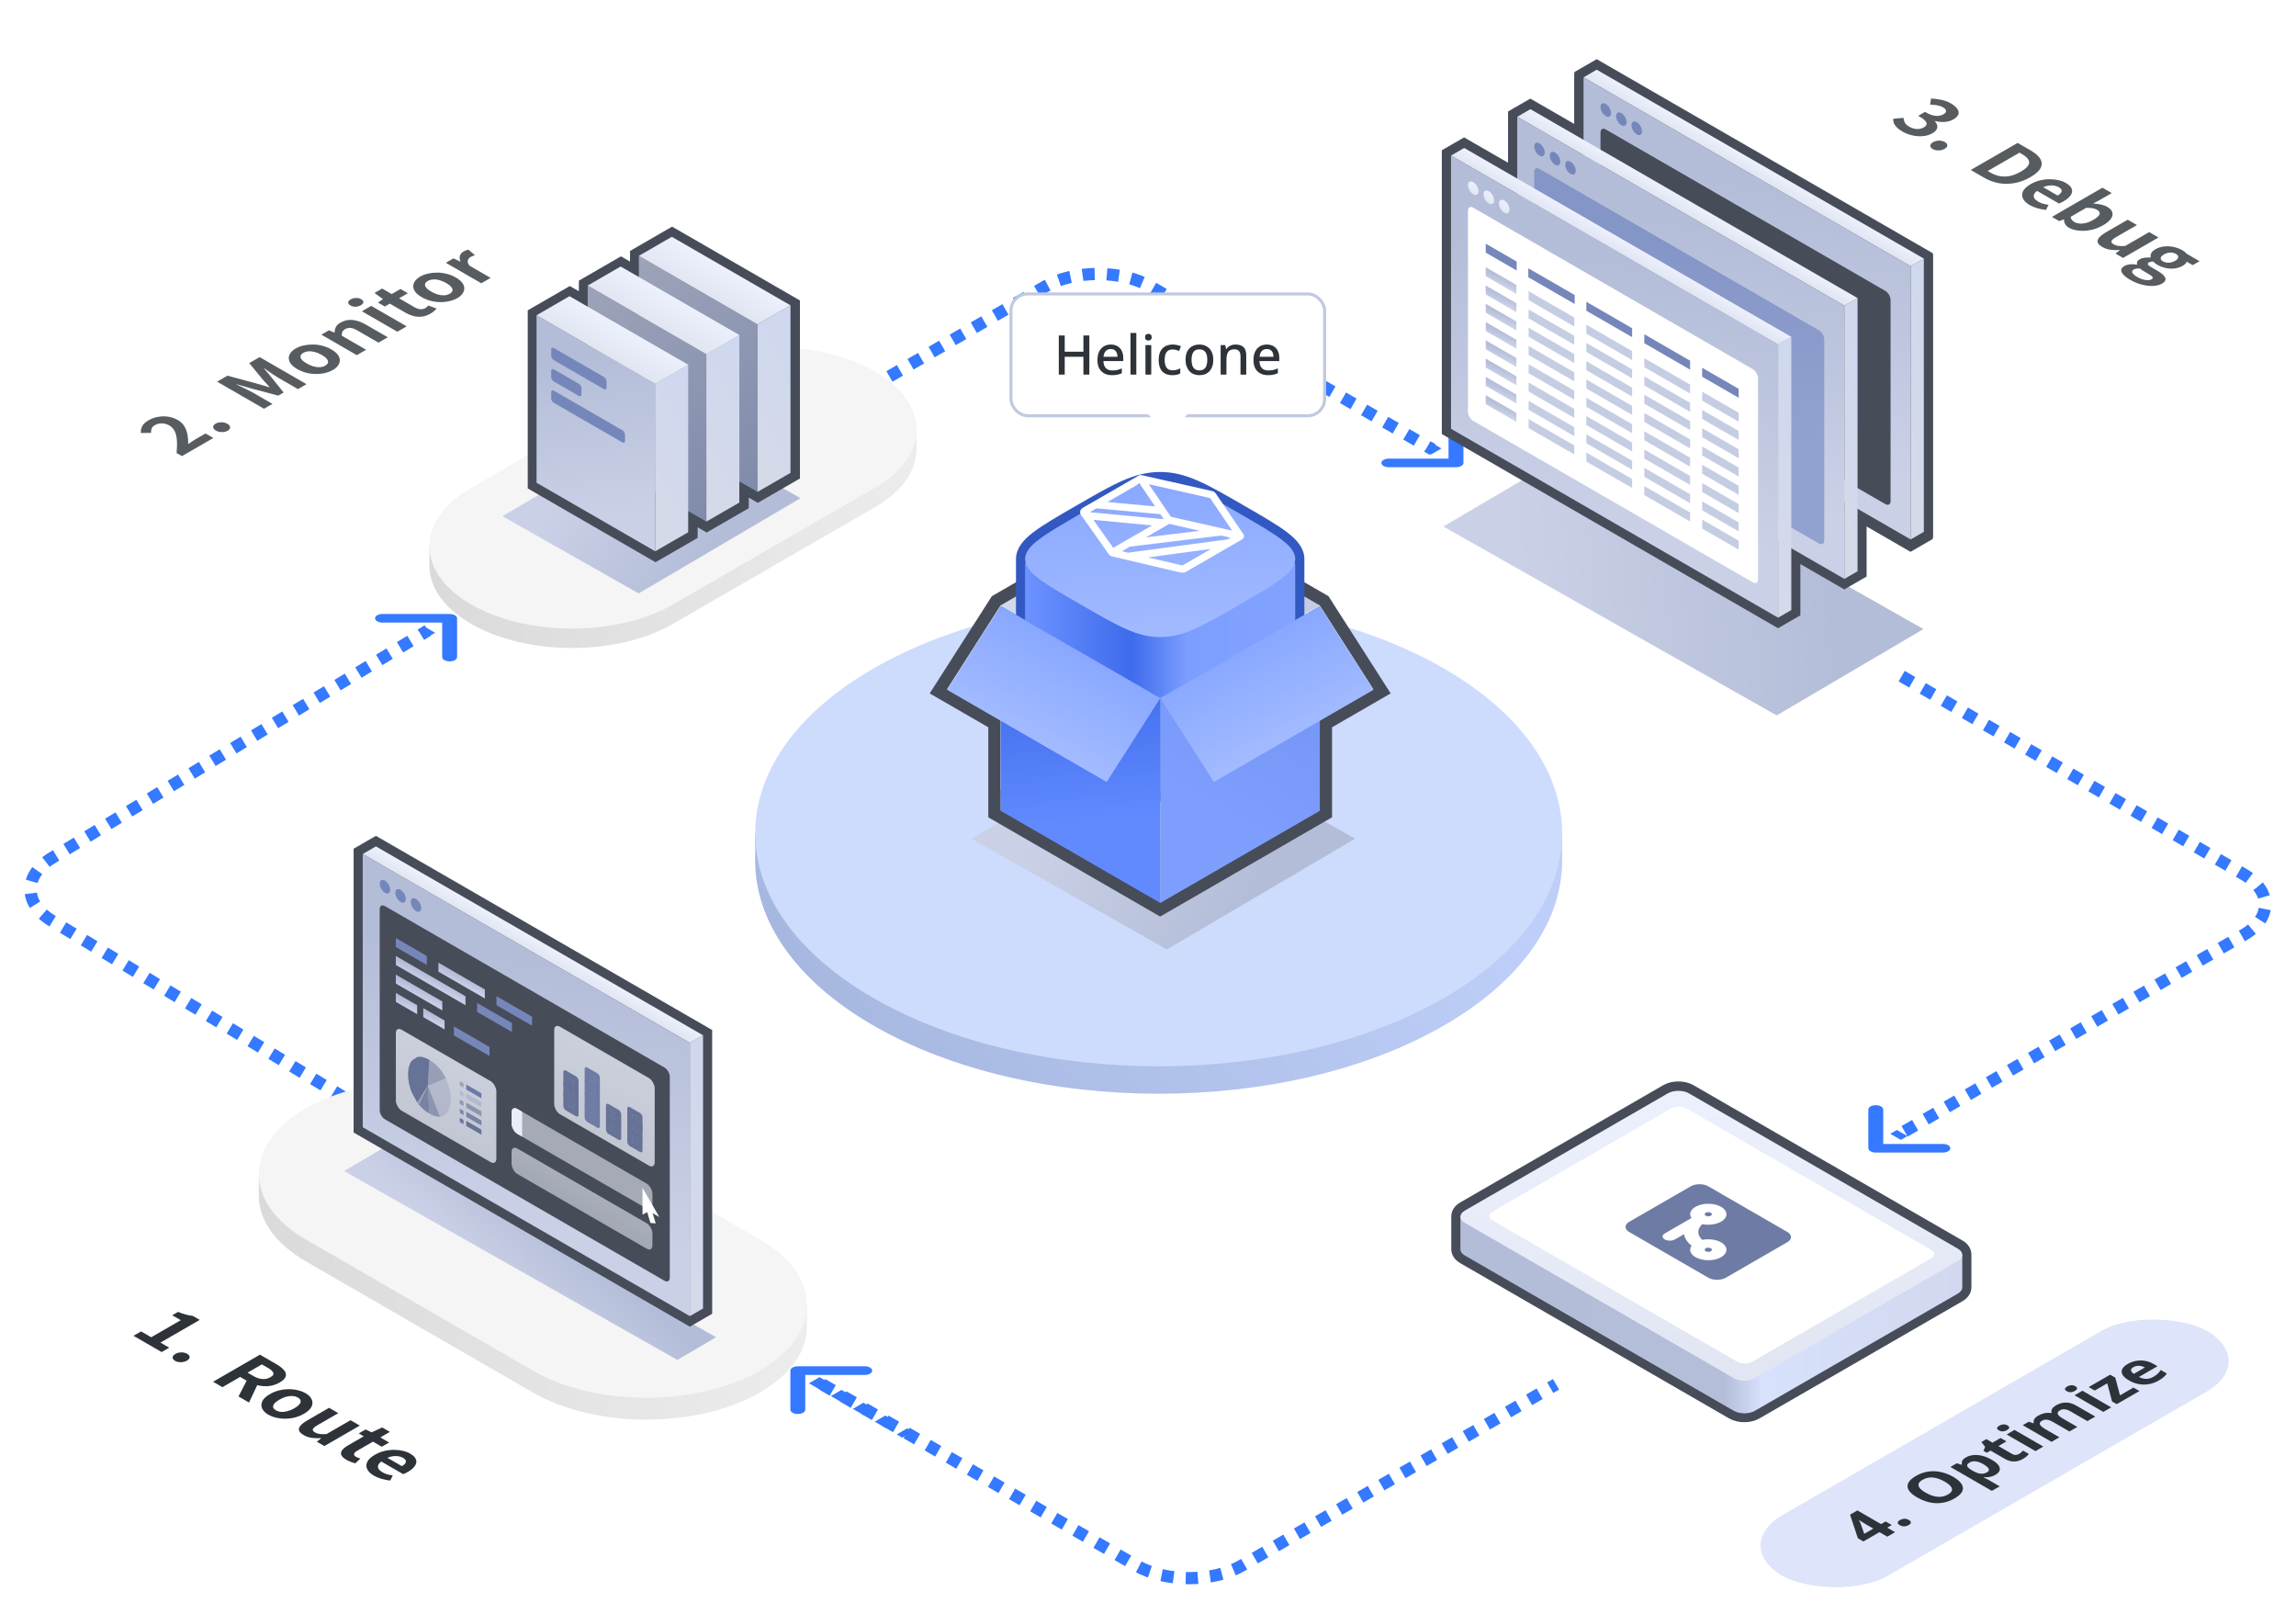 <svg width="754" height="530" viewBox="0 0 754 530" fill="none" xmlns="http://www.w3.org/2000/svg">
<path d="M250.516 147.594L343.18 94.094C352.746 88.571 368.256 88.571 377.821 94.094L470.486 147.594" stroke="#3479FF" stroke-width="4" stroke-dasharray="4 4"/>
<path d="M624.5 222L736.693 286.977C746.251 292.512 746.251 301.488 736.693 307.023L624.5 372" stroke="#3479FF" stroke-width="4" stroke-dasharray="4 4"/>
<path d="M140.5 377L17.112 302.353C7.661 296.635 7.661 287.365 17.112 281.647L140.5 207" stroke="#3479FF" stroke-width="4" stroke-dasharray="4 4"/>
<path d="M150.11 203C150.11 202.219 149.013 201.586 147.66 201.586L125.615 201.586C124.262 201.586 123.165 202.219 123.165 203C123.165 203.781 124.262 204.414 125.615 204.414L145.211 204.414V215.728C145.211 216.509 146.307 217.142 147.66 217.142C149.013 217.142 150.11 216.509 150.11 215.728V203ZM139 208L140.732 209L142.897 207.75L141.165 206.75L139.433 205.75L137.268 207L139 208ZM145.495 204.25L147.227 205.25L149.392 204L147.66 203L145.928 202L143.763 203.25L145.495 204.25Z" fill="#3479FF"/>
<path d="M270 454.5L373.175 514.008C382.743 519.526 398.257 519.526 407.825 514.008L511 454.5" stroke="#3479FF" stroke-width="4" stroke-dasharray="4 4"/>
<path d="M613.551 377C613.551 377.781 614.647 378.414 616 378.414L638.045 378.414C639.398 378.414 640.495 377.781 640.495 377C640.495 376.219 639.398 375.586 638.045 375.586L618.449 375.586V364.272C618.449 363.491 617.353 362.858 616 362.858C614.647 362.858 613.551 363.491 613.551 364.272V377ZM616 377L617.732 378L619.897 376.75L618.165 375.75L616.433 374.75L614.268 376L616 377ZM622.495 373.25L624.227 374.25L626.392 373L624.66 372L622.928 371L620.763 372.25L622.495 373.25Z" fill="#3479FF"/>
<path d="M262 448.575C260.651 448.575 259.557 449.213 259.557 450V462.826C259.557 463.614 260.651 464.252 262 464.252C263.349 464.252 264.443 463.614 264.443 462.826V451.425H283.988C285.338 451.425 286.431 450.787 286.431 450C286.431 449.213 285.338 448.575 283.988 448.575H262ZM262 450L260.272 451.008L262.072 452.058L263.8 451.05L265.528 450.042L263.728 448.992L262 450ZM267.4 453.15L265.672 454.158L269.272 456.258L271 455.25L272.728 454.242L269.128 452.142L267.4 453.15ZM274.6 457.35L272.872 458.358L276.472 460.458L278.2 459.45L279.928 458.442L276.328 456.342L274.6 457.35ZM281.8 461.55L280.072 462.558L283.672 464.658L285.4 463.65L287.128 462.642L283.528 460.542L281.8 461.55ZM289 465.75L287.272 466.758L290.872 468.858L292.6 467.85L294.328 466.842L290.728 464.742L289 465.75ZM296.2 469.95L294.472 470.958L296.272 472.008L298 471L299.728 469.992L297.928 468.942L296.2 469.95Z" fill="#3479FF"/>
<path d="M478.145 153.402C479.497 153.402 480.594 152.769 480.594 151.988L480.594 139.26C480.594 138.479 479.497 137.846 478.145 137.846C476.792 137.846 475.695 138.479 475.695 139.26L475.695 150.574H456.099C454.746 150.574 453.65 151.207 453.65 151.988C453.65 152.769 454.746 153.402 456.099 153.402H478.145ZM469.484 146.988L467.752 147.988L469.917 149.238L471.649 148.238L473.381 147.238L471.216 145.988L469.484 146.988ZM475.98 150.738L474.248 151.738L476.413 152.988L478.145 151.988L479.877 150.988L477.712 149.738L475.98 150.738Z" fill="#3479FF"/>
<g opacity="0.8">
<path d="M624.734 43.182C623.93 42.718 623.307 42.246 622.863 41.766C622.406 41.294 622.087 40.822 621.907 40.35C621.755 39.878 621.699 39.422 621.741 38.982L625.108 38.694C625.15 39.214 625.288 39.726 625.524 40.23C625.787 40.734 626.265 41.186 626.958 41.586C627.484 41.89 628.025 42.106 628.579 42.234C629.147 42.37 629.695 42.406 630.221 42.342C630.761 42.286 631.26 42.126 631.718 41.862C632.23 41.566 632.542 41.242 632.653 40.89C632.791 40.538 632.653 40.13 632.237 39.666C631.821 39.202 631.059 38.65 629.951 38.01L632.154 36.738C633.096 37.282 633.935 37.654 634.669 37.854C635.417 38.046 636.075 38.106 636.643 38.034C637.239 37.962 637.766 37.794 638.223 37.53C638.819 37.186 639.103 36.814 639.075 36.414C639.061 36.006 638.729 35.614 638.078 35.238C637.537 34.926 636.907 34.706 636.186 34.578C635.493 34.45 634.711 34.374 633.838 34.35L634.149 32.346C635.396 32.41 636.56 32.562 637.641 32.802C638.736 33.034 639.733 33.41 640.634 33.93C641.618 34.498 642.325 35.09 642.754 35.706C643.198 36.33 643.322 36.938 643.128 37.53C642.934 38.122 642.401 38.67 641.528 39.174C640.696 39.654 639.761 39.938 638.722 40.026C637.683 40.114 636.595 40.014 635.459 39.726L635.355 39.786C635.771 40.202 636.034 40.642 636.145 41.106C636.283 41.57 636.228 42.026 635.978 42.474C635.743 42.93 635.286 43.354 634.607 43.746C633.678 44.282 632.632 44.598 631.468 44.694C630.318 44.798 629.147 44.714 627.956 44.442C626.792 44.17 625.718 43.75 624.734 43.182ZM634.707 48.94C634.153 48.62 633.89 48.244 633.917 47.812C633.945 47.38 634.236 47.004 634.79 46.684C635.372 46.348 636.031 46.176 636.765 46.168C637.499 46.16 638.144 46.316 638.698 46.636C639.238 46.948 639.502 47.316 639.488 47.74C639.474 48.164 639.176 48.544 638.594 48.88C638.04 49.2 637.388 49.368 636.64 49.384C635.892 49.4 635.248 49.252 634.707 48.94ZM647.189 55.811L662.59 46.919L666.81 49.355C668.389 50.267 669.463 51.207 670.031 52.175C670.613 53.151 670.648 54.139 670.135 55.139C669.636 56.147 668.521 57.151 666.789 58.151C665.057 59.151 663.311 59.807 661.551 60.119C659.791 60.431 658.066 60.435 656.376 60.131C654.699 59.819 653.099 59.223 651.575 58.343L647.189 55.811ZM652.759 56.147L653.695 56.687C654.664 57.247 655.669 57.627 656.708 57.827C657.775 58.027 658.884 58.011 660.034 57.779C661.198 57.539 662.403 57.059 663.65 56.339C664.897 55.619 665.708 54.935 666.082 54.287C666.47 53.631 666.477 53.003 666.103 52.403C665.757 51.803 665.098 51.223 664.128 50.663L663.193 50.123L652.759 56.147ZM666.557 67.329C665.477 66.705 664.742 66.001 664.354 65.217C663.966 64.433 663.966 63.625 664.354 62.793C664.756 61.969 665.594 61.189 666.869 60.453C667.811 59.909 668.802 59.505 669.841 59.241C670.895 58.985 671.941 58.853 672.98 58.845C674.047 58.837 675.038 58.937 675.952 59.145C676.894 59.353 677.712 59.657 678.405 60.057C679.472 60.673 680.123 61.329 680.358 62.025C680.608 62.713 680.49 63.405 680.005 64.101C679.548 64.797 678.779 65.457 677.698 66.081C677.421 66.241 677.137 66.389 676.846 66.525C676.569 66.653 676.333 66.749 676.139 66.813L668.968 62.673C668.428 63.081 668.089 63.493 667.95 63.909C667.811 64.325 667.86 64.729 668.096 65.121C668.345 65.505 668.761 65.865 669.343 66.201C669.814 66.473 670.319 66.693 670.86 66.861C671.414 67.021 672.038 67.149 672.73 67.245L671.899 68.925C670.943 68.821 669.994 68.633 669.052 68.361C668.109 68.089 667.278 67.745 666.557 67.329ZM670.964 61.449L675.723 64.197C676.499 63.749 676.936 63.289 677.033 62.817C677.158 62.345 676.839 61.889 676.077 61.449C675.675 61.217 675.197 61.053 674.643 60.957C674.102 60.853 673.513 60.841 672.876 60.921C672.252 60.993 671.615 61.169 670.964 61.449ZM679.403 74.746C678.891 74.45 678.496 74.07 678.219 73.606C677.942 73.142 677.81 72.634 677.824 72.082L677.72 72.022L676.244 72.586L673.854 71.206L690.44 61.63L693.495 63.394L689.318 65.806L687.343 66.826C688.23 66.858 689.075 66.962 689.879 67.138C690.71 67.314 691.41 67.566 691.978 67.894C692.934 68.446 693.502 69.062 693.683 69.742C693.89 70.422 693.731 71.122 693.204 71.842C692.706 72.562 691.86 73.266 690.669 73.954C689.339 74.722 687.96 75.246 686.533 75.526C685.119 75.798 683.782 75.858 682.521 75.706C681.288 75.554 680.249 75.234 679.403 74.746ZM681.253 72.91C681.711 73.174 682.258 73.338 682.895 73.402C683.547 73.458 684.26 73.39 685.036 73.198C685.812 73.006 686.623 72.666 687.468 72.178C688.202 71.754 688.743 71.346 689.089 70.954C689.449 70.554 689.595 70.182 689.526 69.838C689.456 69.494 689.151 69.166 688.611 68.854C688.223 68.63 687.745 68.466 687.177 68.362C686.623 68.266 685.944 68.218 685.14 68.218L680.006 71.182C680.034 71.582 680.166 71.922 680.401 72.202C680.651 72.49 680.935 72.726 681.253 72.91ZM690.41 81.1C689.149 80.373 688.643 79.609 688.893 78.808C689.156 78.001 690.022 77.172 691.491 76.325L698.745 72.136L701.779 73.888L694.9 77.861C693.999 78.38 693.5 78.82 693.403 79.18C693.306 79.54 693.549 79.888 694.131 80.225C694.602 80.496 695.121 80.668 695.689 80.74C696.285 80.812 697.033 80.812 697.934 80.74L705.791 76.204L708.846 77.969L697.207 84.689L694.712 83.249L696.167 82.144L696.084 82.097C694.99 82.153 693.971 82.117 693.029 81.989C692.087 81.861 691.214 81.564 690.41 81.1ZM699.508 91.849C698.593 91.321 697.88 90.781 697.367 90.229C696.841 89.685 696.584 89.161 696.598 88.657C696.612 88.169 696.965 87.725 697.658 87.325C698.143 87.045 698.732 86.865 699.425 86.785C700.118 86.705 700.887 86.741 701.732 86.893L701.836 86.833C701.725 86.545 701.725 86.249 701.836 85.945C701.96 85.649 702.265 85.361 702.75 85.081C703.18 84.833 703.706 84.673 704.33 84.601C704.981 84.529 705.605 84.521 706.201 84.577L706.284 84.529C706.173 84.129 706.221 83.685 706.429 83.197C706.637 82.709 707.087 82.265 707.78 81.865C708.695 81.337 709.678 81.017 710.732 80.905C711.799 80.801 712.852 80.865 713.891 81.097C714.93 81.329 715.852 81.677 716.655 82.141C717.002 82.341 717.293 82.541 717.528 82.741C717.778 82.949 717.985 83.149 718.152 83.341L722.329 85.753L720.085 87.049L718.11 85.909C718.055 86.117 717.923 86.337 717.715 86.569C717.507 86.801 717.223 87.021 716.863 87.229C715.99 87.733 715.055 88.041 714.057 88.153C713.073 88.257 712.096 88.197 711.126 87.973C710.157 87.749 709.249 87.393 708.404 86.905C708.196 86.785 707.981 86.637 707.759 86.461C707.552 86.277 707.358 86.085 707.177 85.885C706.886 85.877 706.616 85.889 706.367 85.921C706.145 85.953 705.91 86.041 705.66 86.185C705.369 86.353 705.272 86.561 705.369 86.809C705.48 87.065 705.875 87.389 706.554 87.781L708.549 88.933C709.949 89.741 710.787 90.497 711.064 91.201C711.355 91.897 710.995 92.537 709.983 93.121C709.194 93.577 708.23 93.829 707.094 93.877C705.958 93.941 704.732 93.801 703.415 93.457C702.099 93.129 700.797 92.593 699.508 91.849ZM710.295 85.813C710.642 86.013 711.036 86.145 711.48 86.209C711.923 86.273 712.387 86.261 712.872 86.173C713.371 86.077 713.849 85.897 714.307 85.633C714.764 85.369 715.062 85.101 715.2 84.829C715.353 84.549 715.367 84.285 715.242 84.037C715.131 83.781 714.902 83.553 714.556 83.353C714.223 83.161 713.835 83.033 713.392 82.969C712.962 82.897 712.505 82.905 712.02 82.993C711.563 83.081 711.106 83.257 710.648 83.521C710.191 83.785 709.872 84.057 709.692 84.337C709.54 84.617 709.519 84.885 709.63 85.141C709.741 85.397 709.963 85.621 710.295 85.813ZM701.919 90.985C702.515 91.329 703.104 91.581 703.686 91.741C704.281 91.909 704.829 91.993 705.328 91.993C705.826 91.993 706.228 91.905 706.533 91.729C706.949 91.489 707.067 91.229 706.886 90.949C706.692 90.677 706.284 90.361 705.66 90.001L704.226 89.173C703.88 88.973 703.596 88.793 703.374 88.633C703.138 88.481 702.937 88.325 702.771 88.165C702.3 88.133 701.891 88.145 701.545 88.201C701.198 88.273 700.9 88.381 700.651 88.525C700.18 88.797 700.062 89.153 700.298 89.593C700.533 90.033 701.074 90.497 701.919 90.985Z" fill="#2D3339"/>
</g>
<path d="M43.835 438.572L46.329 437.132L49.654 439.052L59.361 433.448L56.555 431.828L58.467 430.724C59.382 431.092 60.213 431.38 60.961 431.588C61.737 431.796 62.527 431.948 63.331 432.044L65.596 433.352L52.689 440.804L55.578 442.472L53.084 443.912L43.835 438.572ZM57.487 446.79C56.933 446.47 56.669 446.094 56.697 445.662C56.725 445.23 57.016 444.854 57.57 444.534C58.152 444.198 58.81 444.026 59.545 444.018C60.279 444.01 60.923 444.166 61.478 444.486C62.018 444.798 62.281 445.166 62.267 445.59C62.254 446.014 61.956 446.394 61.374 446.73C60.819 447.05 60.168 447.218 59.42 447.234C58.672 447.25 58.028 447.102 57.487 446.79ZM69.969 453.66L85.37 444.768L90.712 447.852C91.806 448.484 92.645 449.136 93.227 449.808C93.823 450.472 94.03 451.152 93.85 451.848C93.684 452.536 93.012 453.22 91.834 453.9C90.698 454.556 89.506 454.948 88.259 455.076C87.026 455.196 85.8 455.104 84.58 454.8C83.375 454.488 82.225 454.016 81.13 453.384L78.865 452.076L73.045 455.436L69.969 453.66ZM81.296 450.672L83.292 451.824C84.289 452.4 85.252 452.716 86.181 452.772C87.123 452.836 88.003 452.632 88.82 452.16C89.652 451.68 89.964 451.196 89.756 450.708C89.576 450.22 88.987 449.688 87.989 449.112L85.994 447.96L81.296 450.672ZM78.324 458.484L81.359 452.604L85.433 452.748L81.774 460.476L78.324 458.484ZM88.115 464.473C87.145 463.913 86.472 463.245 86.098 462.469C85.738 461.701 85.745 460.905 86.119 460.081C86.507 459.249 87.346 458.461 88.634 457.717C89.923 456.973 91.281 456.493 92.708 456.277C94.149 456.053 95.535 456.045 96.865 456.253C98.209 456.469 99.366 456.857 100.336 457.417C101.07 457.841 101.631 458.325 102.019 458.869C102.407 459.413 102.601 459.989 102.601 460.597C102.615 461.197 102.394 461.805 101.936 462.421C101.493 463.029 100.786 463.613 99.816 464.173C98.528 464.917 97.163 465.401 95.722 465.625C94.294 465.841 92.909 465.841 91.565 465.625C90.235 465.417 89.085 465.033 88.115 464.473ZM90.609 463.033C91.135 463.337 91.724 463.509 92.375 463.549C93.054 463.589 93.754 463.505 94.475 463.297C95.209 463.097 95.943 462.785 96.678 462.361C97.412 461.937 97.953 461.513 98.299 461.089C98.659 460.673 98.798 460.273 98.715 459.889C98.659 459.505 98.368 459.161 97.842 458.857C97.315 458.553 96.712 458.381 96.034 458.341C95.382 458.301 94.689 458.381 93.955 458.581C93.234 458.789 92.507 459.105 91.773 459.529C91.038 459.953 90.491 460.373 90.131 460.789C89.784 461.213 89.639 461.617 89.694 462.001C89.777 462.385 90.082 462.729 90.609 463.033ZM99.733 471.181C98.472 470.453 97.966 469.689 98.215 468.889C98.479 468.081 99.345 467.253 100.813 466.405L108.067 462.217L111.102 463.969L104.222 467.941C103.321 468.461 102.823 468.901 102.726 469.261C102.629 469.621 102.871 469.969 103.453 470.305C103.924 470.577 104.444 470.749 105.012 470.821C105.608 470.893 106.356 470.893 107.257 470.821L115.113 466.285L118.169 468.049L106.529 474.769L104.035 473.329L105.49 472.225L105.407 472.177C104.312 472.233 103.294 472.197 102.352 472.069C101.409 471.941 100.536 471.645 99.733 471.181ZM113.756 479.277C112.842 478.749 112.281 478.217 112.073 477.681C111.879 477.137 111.983 476.605 112.385 476.085C112.786 475.565 113.417 475.057 114.276 474.561L119.451 471.573L117.809 470.625L120.075 469.317L122.029 470.277L125.52 468.669L128.035 470.121L124.897 471.933L127.786 473.601L125.375 474.993L122.486 473.325L117.331 476.301C116.666 476.685 116.313 477.049 116.271 477.393C116.23 477.737 116.465 478.057 116.978 478.353C117.172 478.465 117.401 478.565 117.664 478.653C117.927 478.741 118.163 478.813 118.371 478.869L116.666 480.453C116.251 480.325 115.786 480.169 115.274 479.985C114.775 479.809 114.269 479.573 113.756 479.277ZM122.808 484.503C121.727 483.879 120.993 483.175 120.605 482.391C120.217 481.607 120.217 480.799 120.605 479.967C121.006 479.143 121.845 478.363 123.12 477.627C124.062 477.083 125.053 476.679 126.092 476.415C127.145 476.159 128.191 476.027 129.23 476.019C130.297 476.011 131.288 476.111 132.202 476.319C133.145 476.527 133.962 476.831 134.655 477.231C135.722 477.847 136.373 478.503 136.609 479.199C136.858 479.887 136.74 480.579 136.255 481.275C135.798 481.971 135.029 482.631 133.948 483.255C133.671 483.415 133.387 483.563 133.096 483.699C132.819 483.827 132.583 483.923 132.389 483.987L125.219 479.847C124.678 480.255 124.339 480.667 124.2 481.083C124.062 481.499 124.11 481.903 124.346 482.295C124.595 482.679 125.011 483.039 125.593 483.375C126.064 483.647 126.57 483.867 127.11 484.035C127.664 484.195 128.288 484.323 128.981 484.419L128.149 486.099C127.193 485.995 126.244 485.807 125.302 485.535C124.36 485.263 123.528 484.919 122.808 484.503ZM127.214 478.623L131.974 481.371C132.75 480.923 133.186 480.463 133.283 479.991C133.408 479.519 133.089 479.063 132.327 478.623C131.925 478.391 131.447 478.227 130.893 478.131C130.353 478.027 129.764 478.015 129.126 478.095C128.503 478.167 127.865 478.343 127.214 478.623Z" fill="#2D3339"/>
<g opacity="0.8">
<path d="M59.754 149.755L57.987 148.735C58.139 147.207 58.174 145.851 58.091 144.667C58.022 143.475 57.793 142.463 57.405 141.631C57.003 140.791 56.407 140.143 55.618 139.687C55.119 139.399 54.592 139.199 54.038 139.087C53.484 138.975 52.936 138.963 52.396 139.051C51.856 139.123 51.336 139.303 50.837 139.591C50.283 139.911 49.93 140.299 49.777 140.755C49.625 141.195 49.569 141.651 49.611 142.123L46.265 142.159C46.209 141.295 46.362 140.535 46.722 139.879C47.082 139.207 47.782 138.571 48.821 137.971C49.791 137.411 50.837 137.039 51.959 136.855C53.082 136.655 54.197 136.643 55.306 136.819C56.414 136.995 57.447 137.359 58.403 137.911C59.331 138.447 60.045 139.131 60.544 139.963C61.042 140.779 61.382 141.687 61.562 142.687C61.742 143.687 61.825 144.727 61.811 145.807C62.158 145.543 62.546 145.271 62.975 144.991C63.405 144.695 63.8 144.443 64.16 144.235L67.486 142.315L70.063 143.803L59.754 149.755ZM74.799 141.405C74.244 141.725 73.593 141.877 72.845 141.861C72.097 141.845 71.445 141.677 70.891 141.357C70.309 141.021 70.011 140.641 69.997 140.217C69.984 139.793 70.254 139.421 70.808 139.101C71.348 138.789 71.986 138.637 72.72 138.645C73.454 138.653 74.113 138.825 74.695 139.161C75.249 139.481 75.54 139.857 75.568 140.289C75.595 140.721 75.339 141.093 74.799 141.405ZM86.698 134.199L71.297 125.307L74.706 123.339L84.558 126.003C85.181 126.171 85.825 126.359 86.49 126.567C87.142 126.767 87.786 126.963 88.423 127.155L88.527 127.095C88.209 126.719 87.876 126.343 87.53 125.967C87.169 125.583 86.83 125.219 86.511 124.875L81.856 119.211L85.264 117.243L100.666 126.135L97.86 127.755L91.437 124.047C90.938 123.759 90.412 123.431 89.858 123.063C89.303 122.695 88.756 122.323 88.216 121.947C87.675 121.555 87.197 121.207 86.781 120.903L86.698 120.951L89.047 123.771L93.141 128.871L91.375 129.891L82.521 127.539L77.678 126.159L77.595 126.207C78.121 126.447 78.717 126.727 79.382 127.047C80.033 127.359 80.678 127.675 81.315 127.995C81.966 128.307 82.541 128.607 83.04 128.895L89.463 132.603L86.698 134.199ZM109.323 121.473C108.353 122.033 107.196 122.421 105.852 122.637C104.522 122.845 103.143 122.841 101.716 122.625C100.275 122.401 98.91 121.917 97.621 121.173C96.333 120.429 95.501 119.645 95.127 118.821C94.739 117.989 94.725 117.189 95.086 116.421C95.46 115.645 96.132 114.977 97.102 114.417C97.836 113.993 98.674 113.669 99.617 113.445C100.559 113.221 101.557 113.109 102.61 113.109C103.649 113.101 104.702 113.229 105.769 113.493C106.822 113.749 107.834 114.157 108.804 114.717C110.092 115.461 110.93 116.249 111.318 117.081C111.693 117.905 111.693 118.705 111.318 119.481C110.958 120.249 110.293 120.913 109.323 121.473ZM106.829 120.033C107.356 119.729 107.653 119.389 107.723 119.013C107.792 118.621 107.647 118.217 107.286 117.801C106.94 117.377 106.399 116.953 105.665 116.529C104.931 116.105 104.196 115.793 103.462 115.593C102.741 115.385 102.049 115.305 101.383 115.353C100.718 115.385 100.123 115.553 99.596 115.857C99.069 116.161 98.772 116.509 98.702 116.901C98.633 117.277 98.772 117.677 99.118 118.101C99.478 118.517 100.026 118.937 100.76 119.361C101.494 119.785 102.222 120.101 102.942 120.309C103.677 120.509 104.376 120.593 105.042 120.561C105.707 120.513 106.302 120.337 106.829 120.033ZM117.179 116.601L105.54 109.881L108.034 108.441L109.801 109.197L109.863 109.161C109.877 108.577 110.009 108.005 110.258 107.445C110.507 106.885 111.027 106.377 111.817 105.921C113.078 105.193 114.408 104.905 115.807 105.057C117.193 105.201 118.62 105.697 120.089 106.545L127.343 110.733L124.288 112.497L117.408 108.525C116.507 108.005 115.745 107.717 115.122 107.661C114.512 107.597 113.916 107.733 113.334 108.069C112.863 108.341 112.558 108.645 112.42 108.981C112.295 109.309 112.233 109.721 112.233 110.217L120.235 114.837L117.179 116.601ZM130.494 108.913L118.855 102.193L121.91 100.429L133.55 107.149L130.494 108.913ZM118.502 100.213C117.961 100.525 117.386 100.689 116.777 100.705C116.153 100.713 115.585 100.569 115.072 100.273C114.573 99.985 114.331 99.661 114.345 99.301C114.359 98.941 114.636 98.605 115.176 98.293C115.689 97.997 116.264 97.841 116.901 97.825C117.539 97.809 118.107 97.945 118.606 98.233C119.118 98.529 119.361 98.861 119.333 99.229C119.291 99.589 119.014 99.917 118.502 100.213ZM141.359 102.977C140.444 103.505 139.523 103.829 138.594 103.949C137.652 104.061 136.731 104.001 135.83 103.769C134.929 103.537 134.049 103.173 133.19 102.677L128.015 99.689L126.373 100.637L124.108 99.329L125.77 98.201L122.985 96.185L125.5 94.733L128.639 96.545L131.528 94.877L133.939 96.269L131.05 97.937L136.204 100.913C136.869 101.297 137.5 101.501 138.096 101.525C138.691 101.549 139.246 101.413 139.758 101.117C139.952 101.005 140.126 100.873 140.278 100.721C140.43 100.569 140.555 100.433 140.652 100.313L143.396 101.297C143.174 101.537 142.904 101.805 142.585 102.101C142.28 102.389 141.871 102.681 141.359 102.977ZM150.202 97.871C149.232 98.431 148.075 98.819 146.731 99.035C145.401 99.243 144.022 99.239 142.595 99.023C141.154 98.799 139.789 98.315 138.501 97.571C137.212 96.827 136.38 96.043 136.006 95.219C135.618 94.387 135.605 93.587 135.965 92.819C136.339 92.043 137.011 91.375 137.981 90.815C138.715 90.391 139.554 90.067 140.496 89.843C141.438 89.619 142.436 89.507 143.489 89.507C144.528 89.499 145.581 89.627 146.648 89.891C147.701 90.147 148.713 90.555 149.683 91.115C150.971 91.859 151.81 92.647 152.198 93.479C152.572 94.303 152.572 95.103 152.198 95.879C151.837 96.647 151.172 97.311 150.202 97.871ZM147.708 96.431C148.235 96.127 148.533 95.787 148.602 95.411C148.671 95.019 148.526 94.615 148.165 94.199C147.819 93.775 147.279 93.351 146.544 92.927C145.81 92.503 145.075 92.191 144.341 91.991C143.62 91.783 142.928 91.703 142.263 91.751C141.597 91.783 141.002 91.951 140.475 92.255C139.949 92.559 139.651 92.907 139.581 93.299C139.512 93.675 139.651 94.075 139.997 94.499C140.357 94.915 140.905 95.335 141.639 95.759C142.373 96.183 143.101 96.499 143.821 96.707C144.556 96.907 145.256 96.991 145.921 96.959C146.586 96.911 147.182 96.735 147.708 96.431ZM158.058 92.999L146.419 86.279L148.913 84.839L151.199 85.895L151.262 85.859C150.929 85.171 150.853 84.543 151.033 83.975C151.213 83.407 151.608 82.947 152.218 82.595C152.55 82.403 152.841 82.267 153.091 82.187C153.34 82.091 153.583 82.015 153.818 81.959L155.959 83.771C155.682 83.867 155.439 83.959 155.232 84.047C155.024 84.119 154.788 84.231 154.525 84.383C154.082 84.639 153.784 85.011 153.631 85.499C153.493 85.979 153.673 86.555 154.172 87.227L161.114 91.235L158.058 92.999Z" fill="#2D3339"/>
</g>
<path d="M474.191 228.507C422.447 198.633 338.553 198.633 286.808 228.507C264.915 241.147 252.285 257.111 248.918 273.585H248.001L248.001 282.376C247.901 302.028 260.837 321.699 286.808 336.693C338.553 366.568 422.447 366.568 474.191 336.693C500.314 321.611 513.249 301.798 512.996 282.031V273.585H512.082C508.715 257.111 496.085 241.147 474.191 228.507Z" fill="url(#paint0_linear_4171_1495)"/>
<path d="M286.809 219.492C338.553 189.617 422.447 189.617 474.192 219.492C525.936 249.367 525.936 297.803 474.192 327.678C422.447 357.552 338.553 357.552 286.809 327.678C235.064 297.803 235.064 249.367 286.809 219.492Z" fill="#CDDBFD"/>
<rect width="71.728" height="73.76" transform="matrix(-0.862 0.507 -0.87 -0.493 445 275.363)" fill="url(#paint1_linear_4171_1495)"/>
<g clip-path="url(#clip0_4171_1495)">
<path d="M382.011 166.748L434.404 196.997L434.831 197.244L435.098 197.66L452.704 225.186L453.846 226.971L452.011 228.031L435.416 237.611V267.168L434.404 267.753L382.011 298.002L380.999 298.587L379.986 298.002L327.593 267.753L326.58 267.168V237.611L309.986 228.031L308.151 226.971L309.293 225.186L326.899 197.66L327.165 197.244L327.593 196.997L379.985 166.748L380.998 166.164L382.011 166.748Z" fill="#474C59" stroke="#474C59" stroke-width="4.05"/>
<path d="M433.392 259.249L380.999 229L380.999 168.502L433.392 198.751L433.392 259.249Z" fill="url(#paint2_linear_4171_1495)"/>
<rect width="60.498" height="60.498" transform="matrix(-0.866 0.5 -2.20305e-08 -1 380.999 229)" fill="url(#paint3_linear_4171_1495)"/>
<path d="M370.299 184.903L405.373 205.153L405.373 262.528L370.299 242.278L370.299 184.903Z" fill="url(#paint4_linear_4171_1495)"/>
<rect width="12.15" height="57.375" transform="matrix(0.866 -0.5 2.20305e-08 1 405.373 205.153)" fill="url(#paint5_linear_4171_1495)"/>
<path d="M380.821 178.828L415.895 199.078L405.373 205.153L370.299 184.903L380.821 178.828Z" fill="url(#paint6_linear_4171_1495)"/>
<path d="M345.999 199.078L381.073 219.328L381.073 276.703L345.999 256.453L345.999 199.078Z" fill="url(#paint7_linear_4171_1495)"/>
<rect width="12.15" height="57.375" transform="matrix(0.866 -0.5 2.20305e-08 1 381.073 219.328)" fill="url(#paint8_linear_4171_1495)"/>
<path d="M356.521 193.003L391.595 213.253L381.073 219.328L345.999 199.078L356.521 193.003Z" fill="url(#paint9_linear_4171_1495)"/>
<path d="M328.606 198.751L380.999 229L380.999 296.248L328.606 265.999L328.606 198.751Z" fill="url(#paint10_linear_4171_1495)"/>
<path d="M380.999 229L433.392 198.751L433.392 265.999L380.999 296.248L380.999 229Z" fill="url(#paint11_linear_4171_1495)"/>
<path d="M310.999 226.278L363.392 256.527L380.999 229L328.605 198.751L310.999 226.278Z" fill="url(#paint12_linear_4171_1495)"/>
<path d="M450.998 226.278L398.605 256.527L380.999 229L433.392 198.751L450.998 226.278Z" fill="url(#paint13_linear_4171_1495)"/>
</g>
<path d="M381 182.351C389.098 182.351 395.608 186.159 407.731 193.158C413.817 196.672 418.51 199.378 421.665 201.766C424.762 204.109 426.852 206.486 426.853 209.457V234.457C426.853 237.428 424.763 239.805 421.665 242.149C418.51 244.537 413.817 247.242 407.731 250.756C395.608 257.755 389.098 261.563 381 261.563C372.902 261.563 366.393 257.755 354.27 250.756C348.184 247.242 343.491 244.537 340.336 242.149C337.238 239.805 335.148 237.428 335.148 234.457V209.457C335.149 206.486 337.239 204.11 340.336 201.766C343.491 199.378 348.184 196.672 354.27 193.158C366.393 186.159 372.902 182.351 381 182.351Z" fill="#3258C2" stroke="#3258C2" stroke-width="3"/>
<path d="M381 156.457C389.098 156.457 395.608 160.265 407.731 167.265C413.817 170.778 418.51 173.485 421.665 175.872C424.762 178.216 426.852 180.593 426.853 183.563V208.563C426.853 211.534 424.763 213.912 421.665 216.256C418.51 218.643 413.817 221.349 407.731 224.862C395.608 231.862 389.098 235.67 381 235.67C372.902 235.67 366.393 231.862 354.27 224.862C348.184 221.349 343.491 218.643 340.336 216.256C337.238 213.912 335.148 211.535 335.148 208.563V183.563C335.149 180.593 337.239 178.216 340.336 175.872C343.491 173.485 348.184 170.778 354.27 167.265C366.393 160.265 372.902 156.457 381 156.457Z" fill="#3258C2" stroke="#3258C2" stroke-width="3"/>
<path d="M425.344 209.457H336.625V234.457L336.648 234.457C336.648 238.85 342.772 242.386 355.019 249.457C367.267 256.528 373.39 260.064 381 260.064C388.61 260.064 394.733 256.528 406.981 249.457C419.228 242.386 425.352 238.85 425.352 234.457C425.352 234.364 425.349 234.272 425.344 234.18V209.457Z" fill="url(#paint14_linear_4171_1495)"/>
<path d="M425.344 184.957H336.625V209.957L336.648 209.957C336.648 214.35 342.772 217.886 355.019 224.957C367.267 232.028 373.39 235.564 381 235.564C388.61 235.564 394.733 232.028 406.981 224.957C419.228 217.886 425.352 214.35 425.352 209.957C425.352 209.864 425.349 209.772 425.344 209.68V184.957Z" fill="url(#paint15_linear_4171_1495)"/>
<path d="M355.02 168.564C367.267 161.493 373.391 157.957 381 157.957C388.61 157.957 394.734 161.493 406.981 168.564C419.229 175.635 425.352 179.17 425.352 183.564C425.352 187.957 419.229 191.493 406.981 198.564C394.734 205.635 388.61 209.17 381 209.17C373.391 209.17 367.267 205.635 355.02 198.564C342.772 191.493 336.648 187.957 336.648 183.564C336.648 179.17 342.772 175.635 355.02 168.564Z" fill="url(#paint16_linear_4171_1495)"/>
<path d="M374.591 157.148L397.785 162.389C398 162.437 398.17 162.535 398.254 162.659L407.33 176.05M374.591 157.148L359.829 165.671M374.591 157.148L381.732 167.684M407.33 176.05L401.027 174.626M407.33 176.05L403.53 178.244M365.237 181.451L370.645 178.329M365.237 181.451L370.424 182.675M365.237 181.451L356.585 169.232M383.799 170.734L401.027 174.626M383.799 170.734L381.732 167.684M383.799 170.734L382.191 171.662M370.645 178.329L401.027 174.626M370.645 178.329L382.191 171.662M370.424 182.675L387.967 186.816C388.275 186.889 388.629 186.847 388.865 186.711L403.53 178.244M370.424 182.675L403.53 178.244M359.829 165.671L356.125 167.81C355.89 167.946 355.819 168.15 355.945 168.328L356.585 169.232M359.829 165.671L381.732 167.684M356.585 169.232L382.191 171.662" stroke="white" stroke-width="2.389" stroke-linecap="round" stroke-linejoin="round"/>
<path d="M328.641 198.957L381.034 229.206L381.034 296.454L328.641 266.205L328.641 198.957Z" fill="url(#paint17_linear_4171_1495)"/>
<path d="M381.039 229.206L433.432 198.957L433.432 266.205L381.039 296.454L381.039 229.206Z" fill="url(#paint18_linear_4171_1495)"/>
<path d="M311.034 226.483L363.427 256.733L381.034 229.206L328.641 198.957L311.034 226.483Z" fill="url(#paint19_linear_4171_1495)"/>
<path d="M451.036 226.483L398.643 256.733L381.037 229.206L433.43 198.957L451.036 226.483Z" fill="url(#paint20_linear_4171_1495)"/>
<g filter="url(#filter0_d_4171_1495)">
<rect x="332" y="94.5" width="103" height="40" rx="5.5" fill="white"/>
<rect x="332" y="94.5" width="103" height="40" rx="5.5" stroke="#C0C9E0"/>
<path d="M357.733 121H355.789V115.132H349.651V121H347.707V108.148H349.651V113.476H355.789V108.148H357.733V121ZM364.772 111.118C365.624 111.118 366.356 111.298 366.968 111.658C367.58 112.006 368.048 112.51 368.372 113.17C368.708 113.83 368.876 114.61 368.876 115.51V116.554H362.36C362.384 117.55 362.642 118.312 363.134 118.84C363.638 119.368 364.34 119.632 365.24 119.632C365.864 119.632 366.416 119.578 366.896 119.47C367.388 119.35 367.892 119.176 368.408 118.948V120.532C367.928 120.748 367.436 120.91 366.932 121.018C366.44 121.126 365.852 121.18 365.168 121.18C364.232 121.18 363.404 120.994 362.684 120.622C361.964 120.25 361.4 119.698 360.992 118.966C360.596 118.222 360.398 117.31 360.398 116.23C360.398 115.138 360.578 114.214 360.938 113.458C361.31 112.702 361.82 112.126 362.468 111.73C363.128 111.322 363.896 111.118 364.772 111.118ZM364.772 112.594C364.088 112.594 363.536 112.816 363.116 113.26C362.708 113.704 362.468 114.334 362.396 115.15H366.968C366.968 114.646 366.89 114.202 366.734 113.818C366.578 113.434 366.338 113.134 366.014 112.918C365.69 112.702 365.276 112.594 364.772 112.594ZM373.165 121H371.257V107.32H373.165V121ZM378.069 111.298V121H376.161V111.298H378.069ZM377.133 107.608C377.421 107.608 377.673 107.692 377.889 107.86C378.105 108.028 378.213 108.31 378.213 108.706C378.213 109.09 378.105 109.372 377.889 109.552C377.673 109.72 377.421 109.804 377.133 109.804C376.821 109.804 376.557 109.72 376.341 109.552C376.137 109.372 376.035 109.09 376.035 108.706C376.035 108.31 376.137 108.028 376.341 107.86C376.557 107.692 376.821 107.608 377.133 107.608ZM384.971 121.18C384.083 121.18 383.303 121.006 382.631 120.658C381.959 120.31 381.437 119.77 381.065 119.038C380.693 118.294 380.507 117.352 380.507 116.212C380.507 115.012 380.705 114.04 381.101 113.296C381.509 112.552 382.055 112.006 382.739 111.658C383.435 111.298 384.227 111.118 385.115 111.118C385.655 111.118 386.159 111.178 386.627 111.298C387.107 111.406 387.503 111.532 387.815 111.676L387.239 113.224C386.903 113.092 386.543 112.978 386.159 112.882C385.787 112.786 385.433 112.738 385.097 112.738C384.497 112.738 383.999 112.87 383.603 113.134C383.219 113.386 382.931 113.77 382.739 114.286C382.559 114.79 382.469 115.426 382.469 116.194C382.469 116.926 382.565 117.544 382.757 118.048C382.949 118.552 383.231 118.936 383.603 119.2C383.987 119.452 384.461 119.578 385.025 119.578C385.565 119.578 386.039 119.518 386.447 119.398C386.855 119.278 387.239 119.122 387.599 118.93V120.586C387.251 120.79 386.873 120.94 386.465 121.036C386.057 121.132 385.559 121.18 384.971 121.18ZM398.44 116.14C398.44 116.944 398.332 117.658 398.116 118.282C397.9 118.906 397.594 119.434 397.198 119.866C396.802 120.298 396.322 120.628 395.758 120.856C395.194 121.072 394.558 121.18 393.85 121.18C393.202 121.18 392.602 121.072 392.05 120.856C391.498 120.628 391.018 120.298 390.61 119.866C390.214 119.434 389.902 118.906 389.674 118.282C389.446 117.658 389.332 116.938 389.332 116.122C389.332 115.054 389.512 114.148 389.872 113.404C390.244 112.66 390.772 112.096 391.456 111.712C392.152 111.316 392.968 111.118 393.904 111.118C394.792 111.118 395.572 111.316 396.244 111.712C396.928 112.096 397.462 112.66 397.846 113.404C398.242 114.148 398.44 115.06 398.44 116.14ZM391.294 116.14C391.294 116.86 391.384 117.484 391.564 118.012C391.744 118.528 392.026 118.924 392.41 119.2C392.794 119.476 393.286 119.614 393.886 119.614C394.486 119.614 394.978 119.476 395.362 119.2C395.746 118.924 396.028 118.528 396.208 118.012C396.388 117.484 396.478 116.86 396.478 116.14C396.478 115.396 396.382 114.772 396.19 114.268C396.01 113.764 395.728 113.38 395.344 113.116C394.972 112.84 394.48 112.702 393.868 112.702C392.968 112.702 392.314 113.002 391.906 113.602C391.498 114.202 391.294 115.048 391.294 116.14ZM405.772 111.118C406.9 111.118 407.764 111.4 408.364 111.964C408.964 112.528 409.264 113.434 409.264 114.682V121H407.374V114.952C407.374 114.196 407.212 113.632 406.888 113.26C406.576 112.876 406.072 112.684 405.376 112.684C404.392 112.684 403.708 112.978 403.324 113.566C402.952 114.154 402.766 115 402.766 116.104V121H400.858V111.298H402.37L402.64 112.594H402.748C402.964 112.258 403.228 111.982 403.54 111.766C403.852 111.55 404.2 111.388 404.584 111.28C404.968 111.172 405.364 111.118 405.772 111.118ZM416.012 111.118C416.864 111.118 417.596 111.298 418.208 111.658C418.82 112.006 419.288 112.51 419.612 113.17C419.948 113.83 420.116 114.61 420.116 115.51V116.554H413.6C413.624 117.55 413.882 118.312 414.374 118.84C414.878 119.368 415.58 119.632 416.48 119.632C417.104 119.632 417.656 119.578 418.136 119.47C418.628 119.35 419.132 119.176 419.648 118.948V120.532C419.168 120.748 418.676 120.91 418.172 121.018C417.68 121.126 417.092 121.18 416.408 121.18C415.472 121.18 414.644 120.994 413.924 120.622C413.204 120.25 412.64 119.698 412.232 118.966C411.836 118.222 411.638 117.31 411.638 116.23C411.638 115.138 411.818 114.214 412.178 113.458C412.55 112.702 413.06 112.126 413.708 111.73C414.368 111.322 415.136 111.118 416.012 111.118ZM416.012 112.594C415.328 112.594 414.776 112.816 414.356 113.26C413.948 113.704 413.708 114.334 413.636 115.15H418.208C418.208 114.646 418.13 114.202 417.974 113.818C417.818 113.434 417.578 113.134 417.254 112.918C416.93 112.702 416.516 112.594 416.012 112.594Z" fill="#2D3339"/>
<g filter="url(#filter1_i_4171_1495)">
<path d="M382.793 141.293C383.183 141.683 383.817 141.683 384.207 141.293L391.5 134H375.5L382.793 141.293Z" fill="white"/>
</g>
</g>
<g filter="url(#filter2_d_4171_1495)">
<g clip-path="url(#clip1_4171_1495)">
<rect width="161" height="40" rx="20" transform="matrix(0.866 -0.5 0.866 0.5 568 505.414)" fill="#DEE4F9"/>
<path d="M621.254 498.708L619.765 499.568L622.328 501.048L619.782 502.518L617.219 501.038L611.936 504.088L610.117 503.038L607.554 495.298L609.961 493.908L617.738 498.398L619.228 497.538L621.254 498.708ZM613.096 498.658C612.9 498.544 612.669 498.411 612.404 498.258C612.138 498.091 611.878 497.928 611.624 497.768C611.359 497.601 611.128 497.454 610.931 497.328C610.724 497.194 610.585 497.101 610.516 497.048L610.446 497.088C610.573 497.281 610.689 497.474 610.793 497.668C610.897 497.861 610.983 498.071 611.053 498.298L612.213 501.588L615.192 499.868L613.096 498.658ZM623.892 498.745C623.361 498.438 623.135 498.142 623.216 497.855C623.285 497.562 623.528 497.295 623.944 497.055C624.348 496.822 624.804 496.685 625.312 496.645C625.809 496.598 626.322 496.728 626.854 497.035C627.362 497.328 627.587 497.625 627.529 497.925C627.46 498.218 627.223 498.482 626.819 498.715C626.403 498.955 625.941 499.095 625.433 499.135C624.914 499.168 624.4 499.038 623.892 498.745ZM641.411 482.87C642.37 483.423 643.12 483.997 643.663 484.59C644.206 485.17 644.517 485.763 644.598 486.37C644.691 486.97 644.512 487.573 644.061 488.18C643.622 488.78 642.901 489.37 641.896 489.95C640.892 490.53 639.864 490.95 638.813 491.21C637.762 491.457 636.717 491.56 635.678 491.52C634.639 491.467 633.605 491.283 632.578 490.97C631.562 490.65 630.574 490.213 629.616 489.66C628.334 488.92 627.428 488.157 626.897 487.37C626.377 486.577 626.29 485.78 626.637 484.98C626.983 484.167 627.832 483.37 629.183 482.59C630.522 481.817 631.891 481.333 633.288 481.14C634.673 480.94 636.053 480.997 637.427 481.31C638.802 481.61 640.129 482.13 641.411 482.87ZM632.387 488.08C633.253 488.58 634.108 488.947 634.951 489.18C635.794 489.413 636.613 489.493 637.41 489.42C638.207 489.347 638.969 489.1 639.696 488.68C640.447 488.247 640.88 487.803 640.995 487.35C641.122 486.89 640.978 486.42 640.562 485.94C640.158 485.453 639.523 484.96 638.657 484.46C637.352 483.707 636.088 483.257 634.864 483.11C633.64 482.963 632.474 483.21 631.365 483.85C630.626 484.277 630.193 484.72 630.066 485.18C629.939 485.64 630.078 486.113 630.482 486.6C630.886 487.087 631.521 487.58 632.387 488.08ZM645.601 476.491C646.663 475.878 647.939 475.621 649.429 475.721C650.907 475.814 652.448 476.324 654.053 477.251C655.127 477.871 655.878 478.484 656.305 479.091C656.721 479.691 656.842 480.254 656.669 480.781C656.496 481.308 656.051 481.778 655.335 482.191C654.885 482.451 654.434 482.644 653.984 482.771C653.545 482.891 653.118 482.964 652.702 482.991C652.287 483.018 651.888 483.021 651.507 483.001L651.369 483.081C651.634 483.181 651.9 483.294 652.165 483.421C652.419 483.541 652.662 483.668 652.893 483.801L656.703 486.001L654.123 487.491L640.509 479.631L642.605 478.421L644.198 478.921L644.319 478.851C644.238 478.604 644.215 478.351 644.25 478.091C644.273 477.824 644.389 477.558 644.596 477.291C644.816 477.018 645.151 476.751 645.601 476.491ZM646.831 478.161C646.38 478.421 646.115 478.681 646.034 478.941C645.953 479.201 646.04 479.478 646.294 479.771C646.548 480.051 646.952 480.358 647.506 480.691L647.783 480.851C648.395 481.204 648.973 481.471 649.515 481.651C650.047 481.824 650.56 481.894 651.057 481.861C651.553 481.828 652.038 481.674 652.512 481.401C652.904 481.174 653.118 480.924 653.153 480.651C653.187 480.378 653.055 480.081 652.754 479.761C652.454 479.441 651.998 479.104 651.386 478.751C650.462 478.218 649.625 477.901 648.875 477.801C648.124 477.688 647.443 477.808 646.831 478.161ZM663.022 475.373C663.311 475.206 663.559 475.03 663.767 474.843C663.975 474.656 664.171 474.463 664.356 474.263L666.278 475.373C666.117 475.6 665.868 475.856 665.534 476.143C665.222 476.43 664.823 476.713 664.339 476.993C663.773 477.32 663.172 477.56 662.537 477.713C661.914 477.86 661.244 477.88 660.528 477.773C659.812 477.653 659.05 477.36 658.242 476.893L653.686 474.263L652.457 474.973L651.365 474.343L651.92 473.023L650.673 471.443L652.318 470.493L654.327 471.653L656.977 470.123L658.917 471.243L656.267 472.773L660.822 475.403C661.18 475.61 661.556 475.706 661.948 475.693C662.329 475.673 662.687 475.566 663.022 475.373ZM661.56 467.477L671.017 472.937L668.436 474.427L658.979 468.967L661.56 467.477ZM656.572 466.077C656.953 465.857 657.374 465.72 657.836 465.667C658.287 465.607 658.754 465.717 659.239 465.997C659.713 466.27 659.903 466.54 659.811 466.807C659.718 467.074 659.482 467.317 659.101 467.537C658.708 467.764 658.281 467.904 657.819 467.957C657.369 468.004 656.907 467.89 656.433 467.617C655.948 467.337 655.752 467.07 655.844 466.817C655.937 466.55 656.179 466.304 656.572 466.077ZM675.186 459.41C676.26 458.79 677.345 458.483 678.442 458.49C679.539 458.483 680.694 458.83 681.906 459.53L688.072 463.09L685.492 464.58L679.966 461.39C679.285 460.997 678.662 460.77 678.096 460.71C677.519 460.643 676.987 460.75 676.502 461.03C675.821 461.423 675.579 461.843 675.775 462.29C675.971 462.737 676.525 463.223 677.438 463.75L682.184 466.49L679.603 467.98L674.078 464.79C673.627 464.53 673.2 464.343 672.796 464.23C672.392 464.117 672.011 464.077 671.653 464.11C671.283 464.137 670.937 464.243 670.613 464.43C670.14 464.703 669.886 464.99 669.851 465.29C669.817 465.59 669.973 465.907 670.319 466.24C670.665 466.573 671.173 466.933 671.843 467.32L676.295 469.89L673.714 471.38L664.257 465.92L666.231 464.78L667.79 465.28L667.929 465.2C667.802 464.9 667.784 464.61 667.877 464.33C667.958 464.043 668.125 463.773 668.379 463.52C668.633 463.253 668.939 463.017 669.297 462.81C669.99 462.41 670.694 462.137 671.41 461.99C672.115 461.837 672.83 461.823 673.558 461.95L673.783 461.82C673.587 461.373 673.633 460.94 673.922 460.52C674.222 460.093 674.643 459.723 675.186 459.41ZM683.854 454.606L693.311 460.066L690.73 461.556L681.273 456.096L683.854 454.606ZM678.865 453.206C679.246 452.986 679.668 452.849 680.13 452.796C680.58 452.736 681.048 452.846 681.533 453.126C682.006 453.399 682.197 453.669 682.104 453.936C682.012 454.203 681.775 454.446 681.394 454.666C681.001 454.893 680.574 455.033 680.112 455.086C679.662 455.133 679.2 455.019 678.727 454.746C678.242 454.466 678.045 454.199 678.138 453.946C678.23 453.679 678.473 453.433 678.865 453.206ZM702.589 454.709L695.124 459.019L693.6 458.139L692.023 452.169L687.901 454.549L685.927 453.409L692.976 449.339L694.656 450.309L696.198 456.119L700.614 453.569L702.589 454.709ZM698.731 445.816C699.609 445.31 700.527 444.973 701.485 444.806C702.455 444.633 703.431 444.63 704.412 444.796C705.394 444.963 706.347 445.313 707.27 445.846L708.517 446.566L702.421 450.086C703.171 450.493 703.956 450.7 704.776 450.706C705.608 450.706 706.387 450.496 707.114 450.076C707.726 449.723 708.223 449.37 708.604 449.016C708.974 448.656 709.297 448.25 709.574 447.796L711.566 448.946C711.335 449.346 711.012 449.726 710.596 450.086C710.203 450.446 709.643 450.836 708.916 451.256C707.969 451.803 706.959 452.186 705.885 452.406C704.799 452.62 703.691 452.64 702.559 452.466C701.428 452.293 700.319 451.893 699.234 451.266C698.125 450.626 697.392 449.99 697.034 449.356C696.676 448.71 696.647 448.086 696.947 447.486C697.248 446.886 697.842 446.33 698.731 445.816ZM700.585 446.866C700.088 447.153 699.834 447.486 699.823 447.866C699.823 448.24 700.134 448.64 700.758 449.066L704.378 446.976C703.997 446.756 703.587 446.6 703.148 446.506C702.721 446.406 702.288 446.383 701.849 446.436C701.41 446.49 700.989 446.633 700.585 446.866Z" fill="#2D3339"/>
</g>
<rect x="-2.598" width="164" height="43" rx="21.5" transform="matrix(0.866 -0.5 0.866 0.5 567.652 504.115)" stroke="white" stroke-width="3"/>
</g>
<path d="M221 128.302C239.301 117.736 268.973 117.736 287.274 128.302C293.553 131.927 297.678 136.326 299.649 140.967H301V147.344C301.039 154.298 296.464 161.259 287.274 166.565L221 204.828C202.699 215.395 173.027 215.395 154.726 204.828C145.676 199.604 141.102 192.774 141.002 185.926H141V179.549H142.219C144.134 174.791 148.303 170.274 154.726 166.565L221 128.302Z" fill="url(#paint21_linear_4171_1495)"/>
<path d="M221 121.925C239.301 111.358 268.973 111.358 287.274 121.925C305.575 132.491 305.575 149.622 287.274 160.188L221 198.451C202.699 209.017 173.027 209.017 154.726 198.451C136.425 187.885 136.425 170.754 154.726 160.188L221 121.925Z" fill="#F5F5F5"/>
<rect width="61.666" height="51.421" transform="matrix(-0.862 0.507 -0.87 -0.493 262.891 163.562)" fill="url(#paint22_linear_4171_1495)"/>
<path d="M551.174 356.56C552.622 356.56 554.151 356.874 555.389 357.589L643.723 408.589C644.953 409.299 645.909 410.439 645.909 411.888L645.908 422.635C645.908 422.642 645.908 422.649 645.908 422.656C645.887 424.086 644.94 425.209 643.723 425.911L577.039 464.411C575.8 465.126 574.272 465.44 572.825 465.44C571.378 465.44 569.849 465.126 568.611 464.411L480.276 413.411C479.193 412.786 478.328 411.833 478.133 410.614C478.108 410.504 478.092 410.39 478.092 410.272V399.241C478.092 399.131 478.105 399.022 478.128 398.916C478.313 397.683 479.184 396.719 480.276 396.089L546.96 357.589C548.199 356.874 549.727 356.56 551.174 356.56Z" fill="#474C59" stroke="#474C59" stroke-width="3" stroke-linejoin="round"/>
<path d="M547.711 369.698C549.624 368.593 552.726 368.593 554.639 369.698L627.864 411.974H644.409V422.721C644.399 423.437 643.92 424.151 642.974 424.698L576.289 463.198C574.376 464.302 571.274 464.302 569.361 463.198L481.026 412.198C480.141 411.686 479.665 411.028 479.599 410.358H479.592L479.592 410.239C479.591 410.211 479.591 410.184 479.592 410.157L479.592 399.327H496.391L547.711 369.698Z" fill="url(#paint23_linear_4171_1495)"/>
<path d="M547.711 358.974C549.624 357.869 552.726 357.869 554.639 358.974L642.974 409.974C644.887 411.079 644.887 412.869 642.974 413.974L576.289 452.474C574.376 453.579 571.274 453.579 569.361 452.474L481.026 401.474C479.113 400.37 479.113 398.579 481.026 397.474L547.711 358.974Z" fill="url(#paint24_linear_4171_1495)"/>
<path d="M548.832 363.915C550.192 363.13 552.398 363.13 553.758 363.915L634.135 410.321C635.496 411.106 635.496 412.38 634.135 413.165L575.409 447.071C574.048 447.856 571.843 447.856 570.483 447.071L490.105 400.665C488.745 399.88 488.745 398.606 490.105 397.821L548.832 363.915Z" fill="white"/>
<path d="M586.981 404.492C588.575 405.413 588.575 406.905 586.981 407.826L566.774 419.493C565.179 420.413 562.594 420.413 561 419.492L535.019 404.492C533.425 403.572 533.425 402.08 535.019 401.159L555.227 389.492C556.821 388.572 559.406 388.572 561 389.492L586.981 404.492ZM565.21 396.229C562.885 394.887 559.115 394.886 556.79 396.229C555.064 397.225 554.622 398.681 555.459 399.914L546.687 404.979C545.757 405.516 545.757 406.386 546.687 406.923C547.617 407.46 549.124 407.46 550.054 406.923L553.015 405.214C553.242 406.581 554.111 407.883 555.519 408.984C554.601 410.235 555.024 411.737 556.791 412.757C559.115 414.099 562.884 414.099 565.209 412.757C567.534 411.414 567.535 409.238 565.21 407.896C563.538 406.931 561.12 406.659 559.029 407.081C558.18 406.314 557.717 405.417 557.717 404.492C557.717 403.567 558.18 402.67 559.029 401.903C561.12 402.325 563.537 402.055 565.209 401.09C567.534 399.747 567.535 397.571 565.21 396.229ZM561.842 409.84C562.307 410.109 562.306 410.544 561.841 410.812C561.376 411.08 560.623 411.08 560.158 410.812C559.693 410.544 559.693 410.109 560.157 409.84C560.622 409.572 561.377 409.572 561.842 409.84ZM561.842 398.173C562.307 398.442 562.306 398.877 561.841 399.145C561.376 399.414 560.623 399.414 560.158 399.145C559.694 398.877 559.693 398.442 560.157 398.173C560.622 397.905 561.377 397.905 561.842 398.173Z" fill="#6E7CA5"/>
<path d="M567.907 168L567.907 176.797L569.441 175.963L570.514 179.516L572.229 179.663L571.23 176.301L573.421 177.566L567.907 168Z" fill="#474C59"/>
<rect width="55.917" height="125.811" transform="matrix(-0.862 0.507 -0.87 -0.493 631.657 206.536)" fill="url(#paint25_linear_4171_1495)"/>
<path d="M633.24 176.079L632.49 176.512L628.159 179.012L627.409 179.444L626.659 179.012L611.489 170.253V188.423L610.739 188.856L606.408 191.356L605.658 191.789L604.908 191.356L589.737 182.597V201.158L588.987 201.592L584.656 204.092L583.906 204.524L583.156 204.092L475.736 142.072L474.986 141.639V50.206L475.736 49.773L480.066 47.273L480.816 46.84L481.566 47.273L496.737 56.031V37.471L497.487 37.038L501.817 34.538L502.567 34.105L503.317 34.538L518.489 43.296V25.126L519.239 24.693L523.569 22.193L524.319 21.76L525.069 22.193L632.49 84.213L633.24 84.645V176.079Z" fill="#474C59" stroke="#474C59" stroke-width="3"/>
<path d="M633.283 175.477L632.533 175.909L628.203 178.409L627.453 178.842L626.703 178.409L519.282 116.39L518.532 115.956V24.523L519.282 24.091L523.612 21.591L524.362 21.157L525.112 21.591L632.533 83.61L633.283 84.043V175.477Z" fill="#474C59" stroke="#474C59" stroke-width="3"/>
<path d="M627.453 87.409L631.783 84.909L631.783 174.61L627.453 177.11L627.453 87.409Z" fill="url(#paint26_linear_4171_1495)"/>
<path d="M524.362 22.89L631.783 84.909L627.453 87.409L520.032 25.39L524.362 22.89Z" fill="url(#paint27_linear_4171_1495)"/>
<path d="M520.032 25.39L627.453 87.41L627.453 177.11L520.032 115.091L520.032 25.39Z" fill="url(#paint28_linear_4171_1495)"/>
<path d="M525.596 43.5C525.596 42.395 526.372 41.948 527.328 42.5L619.127 95.5C620.084 96.052 620.859 97.395 620.859 98.5L620.859 164.5C620.859 165.605 620.084 166.052 619.127 165.5L527.328 112.5C526.372 111.948 525.596 110.605 525.596 109.5L525.596 43.5Z" fill="#474C59"/>
<path d="M535.784 41.125C535.784 40.02 536.56 39.573 537.516 40.125C538.473 40.677 539.247 42.02 539.248 43.125C539.248 44.229 538.473 44.677 537.516 44.125C536.56 43.573 535.784 42.23 535.784 41.125ZM530.721 38.125C530.721 37.02 531.497 36.573 532.454 37.125C533.41 37.677 534.185 39.02 534.185 40.125C534.185 41.229 533.41 41.677 532.454 41.125C531.497 40.573 530.721 39.23 530.721 38.125ZM525.596 35.125C525.596 34.02 526.372 33.573 527.329 34.125C528.285 34.677 529.06 36.02 529.06 37.125C529.06 38.229 528.285 38.677 527.329 38.125C526.372 37.573 525.596 36.23 525.596 35.125Z" fill="#7587BA"/>
<rect width="17.607" height="2.943" transform="matrix(-0.866 -0.5 -2.20305e-08 1 577.427 111.673)" fill="url(#paint29_linear_4171_1495)"/>
<rect width="17.607" height="2.943" transform="matrix(-0.866 -0.5 -2.20305e-08 1 548.201 94.8)" fill="url(#paint30_linear_4171_1495)"/>
<rect width="11.738" height="2.943" transform="matrix(-0.866 -0.5 -2.20305e-08 1 591.404 119.743)" fill="#7587BA"/>
<rect width="7.336" height="2.943" transform="matrix(-0.866 -0.5 -2.20306e-08 1 558.367 100.669)" fill="#7587BA"/>
<rect width="11.738" height="2.943" transform="matrix(0.866 0.5 -2.20305e-08 1 532.953 74.224)" fill="#7587BA"/>
<rect width="10.271" height="2.943" transform="matrix(-0.866 -0.5 -2.20305e-08 1 541.848 97.019)" fill="url(#paint31_linear_4171_1495)"/>
<rect width="11.738" height="2.943" transform="matrix(-0.866 -0.5 -2.20305e-08 1 597.757 129.298)" fill="url(#paint32_linear_4171_1495)"/>
<rect width="26.41" height="2.943" transform="matrix(-0.866 -0.5 -2.20305e-08 1 583.78 121.228)" fill="url(#paint33_linear_4171_1495)"/>
<rect width="13.205" height="2.943" transform="matrix(-0.866 -0.5 -2.20305e-08 1 557.096 105.822)" fill="#7587BA"/>
<rect width="10.271" height="2.943" transform="matrix(0.866 0.5 -2.20305e-08 1 574.885 104.32)" fill="url(#paint34_linear_4171_1495)"/>
<rect width="26.41" height="2.943" transform="matrix(0.866 0.5 -2.20305e-08 1 532.953 80.11)" fill="url(#paint35_linear_4171_1495)"/>
<rect width="13.205" height="2.943" transform="matrix(0.866 0.5 -2.20305e-08 1 559.637 95.516)" fill="#7587BA"/>
<rect width="17.607" height="2.943" transform="matrix(0.866 0.5 -2.20305e-08 1 546.931 63.219)" fill="url(#paint36_linear_4171_1495)"/>
<rect width="11.738" height="2.943" transform="matrix(0.866 0.5 -2.20305e-08 1 532.953 55.15)" fill="#7587BA"/>
<rect width="13.5" height="2.943" transform="matrix(0.866 0.5 -2.20305e-08 1 565.991 74.224)" fill="#7587BA"/>
<rect width="26.41" height="2.943" transform="matrix(0.866 0.5 -2.20305e-08 1 532.953 61.036)" fill="url(#paint37_linear_4171_1495)"/>
<rect width="13.205" height="2.943" transform="matrix(0.866 0.5 -2.20305e-08 1 559.637 76.442)" fill="#7587BA"/>
<path d="M605.681 100.363L610.011 97.863L610.011 187.564L605.681 190.064L605.681 100.363Z" fill="url(#paint38_linear_4171_1495)"/>
<path d="M502.587 35.844L610.008 97.863L605.678 100.363L498.257 38.344L502.587 35.844Z" fill="url(#paint39_linear_4171_1495)"/>
<path d="M498.259 38.344L605.68 100.363L605.68 190.064L498.259 128.045L498.259 38.344Z" fill="url(#paint40_linear_4171_1495)"/>
<path d="M503.822 56.453C503.822 55.349 504.597 54.901 505.554 55.453L597.352 108.453C598.309 109.005 599.084 110.349 599.084 111.453L599.084 177.453C599.084 178.558 598.309 179.005 597.352 178.453L505.554 125.453C504.597 124.901 503.822 123.558 503.822 122.453L503.822 56.453Z" fill="url(#paint41_linear_4171_1495)"/>
<ellipse cx="2" cy="2" rx="2" ry="2" transform="matrix(0.866 0.5 -2.20305e-08 1 503.822 46.078)" fill="#7587BA"/>
<ellipse cx="2" cy="2" rx="2" ry="2" transform="matrix(0.866 0.5 -2.20305e-08 1 508.947 49.078)" fill="#7587BA"/>
<ellipse cx="2" cy="2" rx="2" ry="2" transform="matrix(0.866 0.5 -2.20305e-08 1 514.009 52.078)" fill="#7587BA"/>
<path d="M583.931 113.1L588.261 110.6L588.261 200.3L583.931 202.8L583.931 113.1Z" fill="url(#paint42_linear_4171_1495)"/>
<path d="M480.837 48.58L588.258 110.6L583.928 113.1L476.507 51.08L480.837 48.58Z" fill="url(#paint43_linear_4171_1495)"/>
<path d="M476.509 51.08L583.93 113.1L583.93 202.801L476.509 140.781L476.509 51.08Z" fill="url(#paint44_linear_4171_1495)"/>
<path d="M482.072 69.191C482.072 68.087 482.847 67.639 483.804 68.191L575.602 121.191C576.559 121.744 577.334 123.087 577.334 124.191L577.334 190.191C577.334 191.296 576.559 191.744 575.602 191.191L483.804 138.191C482.847 137.639 482.072 136.296 482.072 135.191L482.072 69.191Z" fill="white"/>
<ellipse cx="2" cy="2" rx="2" ry="2" transform="matrix(0.866 0.5 -2.20305e-08 1 482.072 58.816)" fill="url(#paint45_linear_4171_1495)"/>
<ellipse cx="2" cy="2" rx="2" ry="2" transform="matrix(0.866 0.5 -2.20305e-08 1 487.197 61.816)" fill="url(#paint46_linear_4171_1495)"/>
<ellipse cx="2" cy="2" rx="2" ry="2" transform="matrix(0.866 0.5 -2.20305e-08 1 492.259 64.816)" fill="url(#paint47_linear_4171_1495)"/>
<rect width="17.607" height="2.943" transform="matrix(0.866 0.5 -2.20305e-08 1 501.884 88.07)" fill="#7587BA"/>
<rect width="11.738" height="2.943" transform="matrix(0.866 0.5 -2.20305e-08 1 487.907 80)" fill="#7587BA"/>
<rect width="17.366" height="2.943" transform="matrix(0.866 0.5 -2.20305e-08 1 520.947 99.074)" fill="#7587BA"/>
<rect width="17.366" height="2.943" transform="matrix(0.866 0.5 -2.20305e-08 1 539.986 109.74)" fill="#7587BA"/>
<rect width="13.856" height="2.943" transform="matrix(0.866 0.5 -2.20305e-08 1 558.986 120.74)" fill="#7587BA"/>
<rect width="17.366" height="2.943" transform="matrix(0.866 0.5 -2.20305e-08 1 520.947 106.594)" fill="#C5CDE3"/>
<rect width="17.366" height="2.943" transform="matrix(0.866 0.5 -2.20305e-08 1 539.986 117.594)" fill="#C5CDE3"/>
<rect width="13.856" height="2.943" transform="matrix(0.866 0.5 -2.20305e-08 1 558.986 128.594)" fill="#C5CDE3"/>
<rect width="11.637" height="2.943" transform="matrix(0.866 0.5 -2.20305e-08 1 487.907 87.74)" fill="url(#paint48_linear_4171_1495)"/>
<rect width="17.32" height="2.943" transform="matrix(0.866 0.5 -2.20305e-08 1 501.986 95.594)" fill="#C5CDE3"/>
<rect width="17.366" height="2.943" transform="matrix(0.866 0.5 -2.20305e-08 1 520.947 112.594)" fill="#C5CDE3"/>
<rect width="17.366" height="2.943" transform="matrix(0.866 0.5 -2.20305e-08 1 539.986 123.594)" fill="#C5CDE3"/>
<rect width="13.856" height="2.943" transform="matrix(0.866 0.5 -2.20305e-08 1 558.986 134.594)" fill="#C5CDE3"/>
<rect width="11.637" height="2.943" transform="matrix(0.866 0.5 -2.20305e-08 1 487.907 93.74)" fill="url(#paint49_linear_4171_1495)"/>
<rect width="17.32" height="2.943" transform="matrix(0.866 0.5 -2.20305e-08 1 501.986 101.594)" fill="#C5CDE3"/>
<rect width="17.366" height="2.943" transform="matrix(0.866 0.5 -2.20305e-08 1 520.947 118.594)" fill="#C5CDE3"/>
<rect width="17.366" height="2.943" transform="matrix(0.866 0.5 -2.20305e-08 1 539.986 129.594)" fill="#C5CDE3"/>
<rect width="13.856" height="2.943" transform="matrix(0.866 0.5 -2.20305e-08 1 558.986 140.594)" fill="#C5CDE3"/>
<rect width="11.637" height="2.943" transform="matrix(0.866 0.5 -2.20305e-08 1 487.907 99.74)" fill="url(#paint50_linear_4171_1495)"/>
<rect width="17.32" height="2.943" transform="matrix(0.866 0.5 -2.20305e-08 1 501.986 107.594)" fill="#C5CDE3"/>
<rect width="17.366" height="2.943" transform="matrix(0.866 0.5 -2.20305e-08 1 520.947 124.594)" fill="#C5CDE3"/>
<rect width="17.366" height="2.943" transform="matrix(0.866 0.5 -2.20305e-08 1 539.986 135.594)" fill="#C5CDE3"/>
<rect width="13.856" height="2.943" transform="matrix(0.866 0.5 -2.20305e-08 1 558.986 146.594)" fill="#C5CDE3"/>
<rect width="11.637" height="2.943" transform="matrix(0.866 0.5 -2.20305e-08 1 487.907 105.74)" fill="url(#paint51_linear_4171_1495)"/>
<rect width="17.32" height="2.943" transform="matrix(0.866 0.5 -2.20305e-08 1 501.986 113.594)" fill="#C5CDE3"/>
<rect width="17.366" height="2.943" transform="matrix(0.866 0.5 -2.20305e-08 1 520.947 130.594)" fill="#C5CDE3"/>
<rect width="17.366" height="2.943" transform="matrix(0.866 0.5 -2.20305e-08 1 539.986 141.594)" fill="#C5CDE3"/>
<rect width="13.856" height="2.943" transform="matrix(0.866 0.5 -2.20305e-08 1 558.986 152.594)" fill="#C5CDE3"/>
<rect width="11.637" height="2.943" transform="matrix(0.866 0.5 -2.20305e-08 1 487.907 111.74)" fill="url(#paint52_linear_4171_1495)"/>
<rect width="17.32" height="2.943" transform="matrix(0.866 0.5 -2.20305e-08 1 501.986 119.594)" fill="#C5CDE3"/>
<rect width="17.366" height="2.943" transform="matrix(0.866 0.5 -2.20305e-08 1 520.947 136.594)" fill="#C5CDE3"/>
<rect width="17.366" height="2.943" transform="matrix(0.866 0.5 -2.20305e-08 1 539.986 147.594)" fill="#C5CDE3"/>
<rect width="13.856" height="2.943" transform="matrix(0.866 0.5 -2.20305e-08 1 558.986 158.594)" fill="#C5CDE3"/>
<rect width="11.637" height="2.943" transform="matrix(0.866 0.5 -2.20305e-08 1 487.907 117.74)" fill="url(#paint53_linear_4171_1495)"/>
<rect width="17.32" height="2.943" transform="matrix(0.866 0.5 -2.20305e-08 1 501.986 125.594)" fill="#C5CDE3"/>
<rect width="17.366" height="2.943" transform="matrix(0.866 0.5 -2.20305e-08 1 520.947 142.594)" fill="#C5CDE3"/>
<rect width="17.366" height="2.943" transform="matrix(0.866 0.5 -2.20305e-08 1 539.986 153.594)" fill="#C5CDE3"/>
<rect width="13.856" height="2.943" transform="matrix(0.866 0.5 -2.20305e-08 1 558.986 164.594)" fill="#C5CDE3"/>
<rect width="11.637" height="2.943" transform="matrix(0.866 0.5 -2.20305e-08 1 487.907 123.74)" fill="url(#paint54_linear_4171_1495)"/>
<rect width="17.32" height="2.943" transform="matrix(0.866 0.5 -2.20305e-08 1 501.986 131.594)" fill="#C5CDE3"/>
<rect width="17.366" height="2.943" transform="matrix(0.866 0.5 -2.20305e-08 1 520.947 148.594)" fill="#C5CDE3"/>
<rect width="17.366" height="2.943" transform="matrix(0.866 0.5 -2.20305e-08 1 539.986 159.594)" fill="#C5CDE3"/>
<rect width="13.856" height="2.943" transform="matrix(0.866 0.5 -2.20305e-08 1 558.986 170.594)" fill="#C5CDE3"/>
<rect width="11.637" height="2.943" transform="matrix(0.866 0.5 -2.20305e-08 1 487.907 129.74)" fill="url(#paint55_linear_4171_1495)"/>
<rect width="17.32" height="2.943" transform="matrix(0.866 0.5 -2.20305e-08 1 501.986 137.594)" fill="#C5CDE3"/>
<path d="M175 371.089C154.411 359.203 121.031 359.203 100.442 371.089C93.377 375.168 88.737 380.116 86.52 385.337H85V392.512C84.956 400.335 90.103 408.167 100.442 414.136L175 457.182C195.589 469.069 228.97 469.069 249.558 457.182C259.739 451.304 264.886 443.62 264.998 435.917H265V428.742H263.628C261.474 423.389 256.784 418.308 249.558 414.136L175 371.089Z" fill="url(#paint56_linear_4171_1495)"/>
<path d="M100.442 363.915C121.031 352.028 154.412 352.028 175.001 363.915L249.559 406.961C270.148 418.848 270.148 438.121 249.559 450.008C228.97 461.895 195.589 461.895 175.001 450.008L100.442 406.961C79.854 395.075 79.854 375.802 100.442 363.915Z" fill="#F5F5F5"/>
<rect width="14.741" height="125.811" transform="matrix(-0.862 0.507 -0.87 -0.493 235.164 439.025)" fill="url(#paint57_linear_4171_1495)"/>
<path d="M232.375 430.477L231.625 430.909L227.295 433.409L226.545 433.842L225.795 433.409L118.374 371.39L117.624 370.956V279.523L118.374 279.091L122.704 276.591L123.454 276.157L124.204 276.591L231.625 338.61L232.375 339.043V430.477Z" fill="#474C59" stroke="#474C59" stroke-width="3"/>
<path d="M226.546 342.41L230.876 339.91L230.876 429.61L226.546 432.11L226.546 342.41Z" fill="url(#paint58_linear_4171_1495)"/>
<path d="M123.454 277.89L230.876 339.91L226.545 342.41L119.124 280.39L123.454 277.89Z" fill="url(#paint59_linear_4171_1495)"/>
<path d="M119.124 280.39L226.546 342.41L226.546 432.11L119.124 370.091L119.124 280.39Z" fill="url(#paint60_linear_4171_1495)"/>
<path d="M124.689 298.5C124.689 297.396 125.464 296.948 126.421 297.5L218.219 350.5C219.176 351.053 219.952 352.396 219.952 353.5L219.952 419.5C219.952 420.605 219.176 421.053 218.219 420.5L126.421 367.5C125.464 366.948 124.689 365.605 124.689 364.5L124.689 298.5Z" fill="#474C59"/>
<path d="M134.876 296.125C134.876 295.021 135.652 294.573 136.609 295.125C137.565 295.677 138.34 297.021 138.34 298.125C138.34 299.23 137.565 299.677 136.609 299.125C135.652 298.573 134.876 297.23 134.876 296.125ZM129.814 293.125C129.814 292.021 130.59 291.573 131.546 292.125C132.503 292.677 133.277 294.021 133.278 295.125C133.278 296.23 132.503 296.677 131.546 296.125C130.59 295.573 129.814 294.23 129.814 293.125ZM124.689 290.125C124.689 289.021 125.465 288.573 126.421 289.125C127.378 289.677 128.152 291.021 128.153 292.125C128.153 293.23 127.378 293.677 126.421 293.125C125.465 292.573 124.689 291.23 124.689 290.125Z" fill="#7587BA"/>
<g opacity="0.8">
<g clip-path="url(#clip2_4171_1495)">
<rect width="38.105" height="26.58" rx="2.154" transform="matrix(0.866 0.5 -2.20305e-08 1 130 337)" fill="url(#paint61_linear_4171_1495)"/>
<path d="M137.529 362.642C138.279 363.56 139.427 364.705 141 365.614L140.5 356.5L137.529 362.642Z" fill="#6E7CA5" fill-opacity="0.8"/>
<path d="M148 360.841C148 358.573 147.4 356.142 146.389 354.015L140.5 356.5L144.471 366.65C145.253 366.597 145.886 366.284 146.389 365.807C147.4 364.847 148 363.109 148 360.841Z" fill="#6E7CA5" fill-opacity="0.2"/>
<path d="M144.471 350.957C143.721 350.04 142.573 348.894 141 347.986L140.5 356.5L146.389 354.015C145.886 352.958 145.253 351.914 144.471 350.957Z" fill="#6E7CA5" fill-opacity="0.5"/>
<path d="M141 365.614C142.573 366.522 143.721 366.701 144.471 366.65L140.5 356.5L141 365.614Z" fill="#6E7CA5" fill-opacity="0.6"/>
<path fill-rule="evenodd" clip-rule="evenodd" d="M141 347.986C139.427 347.078 138.279 346.898 137.529 346.949C137.367 346.96 137.212 346.983 137.062 347.015L135.248 348.194C134.458 349.2 134 350.777 134 352.758C134 354.743 134.46 356.852 135.252 358.774L137.062 362.038L140.5 356.5L141 347.986Z" fill="#6E7CA5"/>
<path d="M137.062 362.038C137.212 362.243 137.367 362.444 137.529 362.642L140.5 356.5L137.062 362.038Z" fill="#ABB4CF"/>
<path fill-rule="evenodd" clip-rule="evenodd" d="M151.411 359.186L151.411 358.711L151.821 358.948L151.821 359.423L151.411 359.186Z" fill="#D0D6E7"/>
<path d="M151.411 358.711L151.411 359.186L151.821 359.423L151.821 358.948L151.411 358.711Z" fill="#D0D6E7"/>
<path fill-rule="evenodd" clip-rule="evenodd" d="M151.205 358.119L151.438 358.253L151.974 358.563L152.027 358.593C152.14 358.658 152.232 358.817 152.232 358.948L152.232 359.897C152.232 360.028 152.14 360.081 152.027 360.015L151.205 359.541C151.092 359.476 151 359.316 151 359.186L151 358.237C151 358.106 151.092 358.053 151.205 358.119ZM151.411 359.186L151.411 358.711L151.821 358.948L151.821 359.423L151.411 359.186Z" fill="#D0D6E7"/>
<path fill-rule="evenodd" clip-rule="evenodd" d="M151.411 362.186L151.411 361.711L151.821 361.948L151.821 362.423L151.411 362.186Z" fill="#9DA7C5"/>
<path d="M151.411 361.711L151.411 362.186L151.821 362.423L151.821 361.948L151.411 361.711Z" fill="#9DA7C5"/>
<path fill-rule="evenodd" clip-rule="evenodd" d="M151.205 361.119L151.438 361.253L151.974 361.563L152.027 361.593C152.14 361.658 152.232 361.817 152.232 361.948L152.232 362.897C152.232 363.028 152.14 363.081 152.027 363.015L151.205 362.541C151.092 362.476 151 362.316 151 362.186L151 361.237C151 361.106 151.092 361.053 151.205 361.119ZM151.411 362.186L151.411 361.711L151.821 361.948L151.821 362.423L151.411 362.186Z" fill="#9DA7C5"/>
<path fill-rule="evenodd" clip-rule="evenodd" d="M151.411 365.186L151.411 364.711L151.821 364.948L151.821 365.423L151.411 365.186Z" fill="#8692B5"/>
<path d="M151.411 364.711L151.411 365.186L151.821 365.423L151.821 364.948L151.411 364.711Z" fill="#8692B5"/>
<path fill-rule="evenodd" clip-rule="evenodd" d="M151.205 364.119L151.438 364.253L151.974 364.563L152.027 364.593C152.14 364.658 152.232 364.817 152.232 364.948L152.232 365.897C152.232 366.028 152.14 366.081 152.027 366.015L151.205 365.541C151.092 365.476 151 365.316 151 365.186L151 364.237C151 364.106 151.092 364.053 151.205 364.119ZM151.411 365.186L151.411 364.711L151.821 364.948L151.821 365.423L151.411 365.186Z" fill="#8692B5"/>
<path fill-rule="evenodd" clip-rule="evenodd" d="M151.411 368.186L151.411 367.711L151.821 367.948L151.821 368.423L151.411 368.186Z" fill="#6E7CA5"/>
<path d="M151.411 367.711L151.411 368.186L151.821 368.423L151.821 367.948L151.411 367.711Z" fill="#6E7CA5"/>
<path fill-rule="evenodd" clip-rule="evenodd" d="M151.205 367.119L151.438 367.253L151.974 367.563L152.027 367.593C152.14 367.658 152.232 367.817 152.232 367.948L152.232 368.897C152.232 369.028 152.14 369.081 152.027 369.015L151.205 368.541C151.092 368.476 151 368.316 151 368.186L151 367.237C151 367.106 151.092 367.053 151.205 367.119ZM151.411 368.186L151.411 367.711L151.821 367.948L151.821 368.423L151.411 368.186Z" fill="#6E7CA5"/>
<path fill-rule="evenodd" clip-rule="evenodd" d="M151.411 356.152L151.411 355.678L151.821 355.915L151.821 356.389L151.411 356.152Z" fill="#ABB4CF"/>
<path d="M151.411 355.678L151.411 356.152L151.821 356.389L151.821 355.915L151.411 355.678Z" fill="#ABB4CF"/>
<path fill-rule="evenodd" clip-rule="evenodd" d="M151.205 355.085L151.438 355.22L151.974 355.529L152.027 355.56C152.14 355.625 152.232 355.784 152.232 355.915L152.232 356.864C152.232 356.995 152.14 357.048 152.027 356.982L151.205 356.508C151.092 356.443 151 356.283 151 356.152L151 355.204C151 355.073 151.092 355.02 151.205 355.085ZM151.411 356.152L151.411 355.678L151.821 355.915L151.821 356.389L151.411 356.152Z" fill="#ABB4CF"/>
<rect width="5.774" height="1.666" transform="matrix(0.866 0.5 -2.20305e-08 1 153.102 356.057)" fill="#7587BA"/>
<rect width="5.774" height="1.666" transform="matrix(0.866 0.5 -2.20305e-08 1 153.102 359)" fill="#D0D6E7"/>
<rect width="5.774" height="1.666" transform="matrix(0.866 0.5 -2.20305e-08 1 153.102 362)" fill="#9DA7C5"/>
<rect width="5.774" height="1.666" transform="matrix(0.866 0.5 -2.20305e-08 1 153.102 365)" fill="#8692B5"/>
<rect width="5.774" height="1.666" transform="matrix(0.866 0.5 -2.20305e-08 1 153.102 368)" fill="#6E7CA5"/>
</g>
</g>
<g opacity="0.8">
<g clip-path="url(#clip3_4171_1495)">
<rect width="38.105" height="28.731" rx="2.154" transform="matrix(0.866 0.5 -2.20305e-08 1 182 336)" fill="url(#paint62_linear_4171_1495)"/>
<path fill-rule="evenodd" clip-rule="evenodd" d="M186.667 359.471L186.667 357.547L188.333 358.509L188.333 360.434L186.667 359.471Z" fill="#6E7CA5"/>
<path d="M186.667 357.547L186.667 359.471L188.333 360.434L188.333 358.509L186.667 357.547Z" fill="#6E7CA5"/>
<path fill-rule="evenodd" clip-rule="evenodd" d="M185.833 355.141L186.778 355.687L188.955 356.943L189.167 357.066C189.627 357.332 190 357.978 190 358.509L190 362.358C190 362.89 189.627 363.105 189.167 362.839L185.833 360.915C185.373 360.649 185 360.003 185 359.471L185 355.622C185 355.091 185.373 354.876 185.833 355.141ZM186.667 359.471L186.667 357.547L188.333 358.509L188.333 360.434L186.667 359.471Z" fill="#6E7CA5"/>
<path fill-rule="evenodd" clip-rule="evenodd" d="M186.667 355.811L186.667 353.887L188.333 354.849L188.333 356.774L186.667 355.811Z" fill="#6E7CA5"/>
<path d="M186.667 353.887L186.667 355.811L188.333 356.774L188.333 354.849L186.667 353.887Z" fill="#6E7CA5"/>
<path fill-rule="evenodd" clip-rule="evenodd" d="M185.833 351.481L186.778 352.027L188.955 353.283L189.167 353.406C189.627 353.671 190 354.318 190 354.849L190 358.698C190 359.229 189.627 359.445 189.167 359.179L185.833 357.255C185.373 356.989 185 356.343 185 355.811L185 351.962C185 351.431 185.373 351.215 185.833 351.481ZM186.667 355.811L186.667 353.887L188.333 354.849L188.333 356.774L186.667 355.811Z" fill="#6E7CA5"/>
<path fill-rule="evenodd" clip-rule="evenodd" d="M186.667 363.132L186.667 361.207L188.333 362.17L188.333 364.094L186.667 363.132Z" fill="#6E7CA5"/>
<path d="M186.667 361.207L186.667 363.132L188.333 364.094L188.333 362.17L186.667 361.207Z" fill="#6E7CA5"/>
<path fill-rule="evenodd" clip-rule="evenodd" d="M185.833 358.802L186.778 359.347L188.955 360.604L189.167 360.726C189.627 360.992 190 361.638 190 362.17L190 366.019C190 366.55 189.627 366.765 189.167 366.5L185.833 364.575C185.373 364.309 185 363.663 185 363.132L185 359.283C185 358.751 185.373 358.536 185.833 358.802ZM186.667 363.132L186.667 361.207L188.333 362.17L188.333 364.094L186.667 363.132Z" fill="#6E7CA5"/>
<path fill-rule="evenodd" clip-rule="evenodd" d="M200.667 366.811L200.667 364.887L202.333 365.849L202.333 367.774L200.667 366.811Z" fill="#6E7CA5"/>
<path d="M200.667 364.887L200.667 366.811L202.333 367.774L202.333 365.849L200.667 364.887Z" fill="#6E7CA5"/>
<path fill-rule="evenodd" clip-rule="evenodd" d="M199.833 362.481L200.778 363.027L202.955 364.283L203.167 364.406C203.627 364.671 204 365.318 204 365.849L204 369.698C204 370.229 203.627 370.445 203.167 370.179L199.833 368.255C199.373 367.989 199 367.343 199 366.811L199 362.962C199 362.431 199.373 362.215 199.833 362.481ZM200.667 366.811L200.667 364.887L202.333 365.849L202.333 367.774L200.667 366.811Z" fill="#6E7CA5"/>
<path fill-rule="evenodd" clip-rule="evenodd" d="M200.667 370.852L200.667 368.928L202.333 369.89L202.333 371.815L200.667 370.852Z" fill="#6E7CA5"/>
<path d="M200.667 368.928L200.667 370.852L202.333 371.815L202.333 369.89L200.667 368.928Z" fill="#6E7CA5"/>
<path fill-rule="evenodd" clip-rule="evenodd" d="M199.833 366.522L200.778 367.068L202.955 368.324L203.167 368.447C203.627 368.712 204 369.359 204 369.89L204 373.739C204 374.27 203.627 374.486 203.167 374.22L199.833 372.296C199.373 372.03 199 371.384 199 370.852L199 367.003C199 366.472 199.373 366.256 199.833 366.522ZM200.667 370.852L200.667 368.928L202.333 369.89L202.333 371.815L200.667 370.852Z" fill="#6E7CA5"/>
<path fill-rule="evenodd" clip-rule="evenodd" d="M207.667 367.811L207.667 365.887L209.333 366.849L209.333 368.774L207.667 367.811Z" fill="#6E7CA5"/>
<path d="M207.667 365.887L207.667 367.811L209.333 368.774L209.333 366.849L207.667 365.887Z" fill="#6E7CA5"/>
<path fill-rule="evenodd" clip-rule="evenodd" d="M206.833 363.481L207.778 364.027L209.955 365.283L210.167 365.406C210.627 365.671 211 366.318 211 366.849L211 370.698C211 371.229 210.627 371.445 210.167 371.179L206.833 369.255C206.373 368.989 206 368.343 206 367.811L206 363.962C206 363.431 206.373 363.215 206.833 363.481ZM207.667 367.811L207.667 365.887L209.333 366.849L209.333 368.774L207.667 367.811Z" fill="#6E7CA5"/>
<path fill-rule="evenodd" clip-rule="evenodd" d="M207.667 370.811L207.667 368.887L209.333 369.849L209.333 371.774L207.667 370.811Z" fill="#6E7CA5"/>
<path d="M207.667 368.887L207.667 370.811L209.333 371.774L209.333 369.849L207.667 368.887Z" fill="#6E7CA5"/>
<path fill-rule="evenodd" clip-rule="evenodd" d="M206.833 366.481L207.778 367.027L209.955 368.283L210.167 368.406C210.627 368.671 211 369.318 211 369.849L211 373.698C211 374.229 210.627 374.445 210.167 374.179L206.833 372.255C206.373 371.989 206 371.343 206 370.811L206 366.962C206 366.431 206.373 366.215 206.833 366.481ZM207.667 370.811L207.667 368.887L209.333 369.849L209.333 371.774L207.667 370.811Z" fill="#6E7CA5"/>
<path fill-rule="evenodd" clip-rule="evenodd" d="M207.667 374.852L207.667 372.928L209.333 373.89L209.333 375.815L207.667 374.852Z" fill="#6E7CA5"/>
<path d="M207.667 372.928L207.667 374.852L209.333 375.815L209.333 373.89L207.667 372.928Z" fill="#6E7CA5"/>
<path fill-rule="evenodd" clip-rule="evenodd" d="M206.833 370.522L207.778 371.068L209.955 372.324L210.167 372.447C210.627 372.712 211 373.359 211 373.89L211 377.739C211 378.27 210.627 378.486 210.167 378.22L206.833 376.296C206.373 376.03 206 375.384 206 374.852L206 371.003C206 370.472 206.373 370.256 206.833 370.522ZM207.667 374.852L207.667 372.928L209.333 373.89L209.333 375.815L207.667 374.852Z" fill="#6E7CA5"/>
</g>
</g>
<g opacity="0.6">
<rect width="53.41" height="8.359" rx="2.154" transform="matrix(0.866 0.5 -2.20305e-08 1 168 376)" fill="url(#paint63_linear_4171_1495)"/>
</g>
<rect width="13.205" height="2.943" transform="matrix(0.866 0.5 -2.20305e-08 1 156.688 329.292)" fill="#7587BA"/>
<rect width="26.41" height="2.943" transform="matrix(0.866 0.5 -2.20305e-08 1 130 313.887)" fill="url(#paint64_linear_4171_1495)"/>
<rect width="13.5" height="2.943" transform="matrix(0.866 0.5 -2.20305e-08 1 163.039 327.074)" fill="#7587BA"/>
<rect width="13.5" height="2.943" transform="matrix(0.866 0.5 -2.20305e-08 1 149.062 337.004)" fill="#7587BA"/>
<rect width="11.738" height="2.943" transform="matrix(0.866 0.5 -2.20305e-08 1 130 308)" fill="#7587BA"/>
<rect width="17.607" height="2.943" transform="matrix(0.866 0.5 -2.20305e-08 1 143.977 316.07)" fill="url(#paint65_linear_4171_1495)"/>
<rect width="8.083" height="2.943" transform="matrix(0.866 0.5 -2.20305e-08 1 130 326)" fill="url(#paint66_linear_4171_1495)"/>
<rect width="8.083" height="2.943" transform="matrix(0.866 0.5 -2.20305e-08 1 139 331)" fill="url(#paint67_linear_4171_1495)"/>
<rect width="17.607" height="2.943" transform="matrix(0.866 0.5 -2.20305e-08 1 130 320)" fill="url(#paint68_linear_4171_1495)"/>
<path fill-rule="evenodd" clip-rule="evenodd" d="M193.667 358.811L193.667 356.887L195.333 357.849L195.333 359.774L193.667 358.811Z" fill="#6E7CA5"/>
<path d="M193.667 356.887L193.667 358.811L195.333 359.774L195.333 357.849L193.667 356.887Z" fill="#6E7CA5"/>
<path fill-rule="evenodd" clip-rule="evenodd" d="M192.833 354.481L193.778 355.027L195.955 356.283L196.167 356.406C196.627 356.671 197 357.318 197 357.849L197 361.698C197 362.229 196.627 362.445 196.167 362.179L192.833 360.255C192.373 359.989 192 359.343 192 358.811L192 354.962C192 354.431 192.373 354.215 192.833 354.481ZM193.667 358.811L193.667 356.887L195.333 357.849L195.333 359.774L193.667 358.811Z" fill="#6E7CA5"/>
<path fill-rule="evenodd" clip-rule="evenodd" d="M193.667 354.811L193.667 352.887L195.333 353.849L195.333 355.774L193.667 354.811Z" fill="#6E7CA5"/>
<path d="M193.667 352.887L193.667 354.811L195.333 355.774L195.333 353.849L193.667 352.887Z" fill="#6E7CA5"/>
<path fill-rule="evenodd" clip-rule="evenodd" d="M192.833 350.481L193.778 351.027L195.955 352.283L196.167 352.406C196.627 352.671 197 353.318 197 353.849L197 357.698C197 358.229 196.627 358.445 196.167 358.179L192.833 356.255C192.373 355.989 192 355.343 192 354.811L192 350.962C192 350.431 192.373 350.215 192.833 350.481ZM193.667 354.811L193.667 352.887L195.333 353.849L195.333 355.774L193.667 354.811Z" fill="#6E7CA5"/>
<path fill-rule="evenodd" clip-rule="evenodd" d="M193.667 362.852L193.667 360.928L195.333 361.89L195.333 363.815L193.667 362.852Z" fill="#6E7CA5"/>
<path d="M193.667 360.928L193.667 362.852L195.333 363.815L195.333 361.89L193.667 360.928Z" fill="#6E7CA5"/>
<path fill-rule="evenodd" clip-rule="evenodd" d="M192.833 358.522L193.778 359.068L195.955 360.324L196.167 360.447C196.627 360.712 197 361.359 197 361.89L197 365.739C197 366.27 196.627 366.486 196.167 366.22L192.833 364.296C192.373 364.03 192 363.384 192 362.852L192 359.003C192 358.472 192.373 358.256 192.833 358.522ZM193.667 362.852L193.667 360.928L195.333 361.89L195.333 363.815L193.667 362.852Z" fill="#6E7CA5"/>
<path fill-rule="evenodd" clip-rule="evenodd" d="M193.667 366.894L193.667 364.97L195.333 365.932L195.333 367.857L193.667 366.894Z" fill="#6E7CA5"/>
<path d="M193.667 364.97L193.667 366.894L195.333 367.857L195.333 365.932L193.667 364.97Z" fill="#6E7CA5"/>
<path fill-rule="evenodd" clip-rule="evenodd" d="M192.833 362.564L193.778 363.11L195.955 364.366L196.167 364.489C196.627 364.754 197 365.401 197 365.932L197 369.781C197 370.312 196.627 370.528 196.167 370.262L192.833 368.338C192.373 368.072 192 367.426 192 366.894L192 363.045C192 362.514 192.373 362.298 192.833 362.564ZM193.667 366.894L193.667 364.97L195.333 365.932L195.333 367.857L193.667 366.894Z" fill="#6E7CA5"/>
<g clip-path="url(#clip4_4171_1495)">
<rect width="53.41" height="8.191" rx="2.154" transform="matrix(0.866 0.5 -2.20305e-08 1 168 363)" fill="#A6AAB7"/>
<path d="M168 363L171.464 365L171.464 377L168 375L168 363Z" fill="#E9EDF9"/>
</g>
<path d="M211 390L211 398.797L212.534 397.963L213.607 401.516L215.322 401.663L214.322 398.301L216.514 399.566L211 390Z" fill="white"/>
<path d="M261.195 156.241L260.445 156.674L249.62 162.924L248.87 163.357L248.12 162.924L244.398 160.775V165.991L243.648 166.424L232.823 172.674L232.073 173.107L231.323 172.674L227.602 170.525V175.741L226.852 176.174L216.026 182.424L215.276 182.857L214.526 182.424L175.555 159.924L174.805 159.491V102.759L175.555 102.326L186.38 96.076L187.13 95.643L187.88 96.076L191.602 98.224V93.009L192.352 92.576L203.177 86.326L203.927 85.893L204.677 86.326L208.398 88.474V83.259L209.148 82.826L219.973 76.576L220.723 76.143L221.473 76.576L260.445 99.076L261.195 99.509V156.241Z" fill="#474C59" stroke="#474C59" stroke-width="3"/>
<path d="M209.797 84L248.768 106.5L248.768 161.5L209.797 139L209.797 84Z" fill="url(#paint69_linear_4171_1495)"/>
<rect width="12.5" height="55" transform="matrix(0.866 -0.5 2.20305e-08 1 248.768 106.5)" fill="url(#paint70_linear_4171_1495)"/>
<path d="M220.622 77.75L259.593 100.25L248.768 106.5L209.797 84L220.622 77.75Z" fill="url(#paint71_linear_4171_1495)"/>
<path d="M193 93.75L231.971 116.25L231.971 171.25L193 148.75L193 93.75Z" fill="url(#paint72_linear_4171_1495)"/>
<rect width="12.5" height="55" transform="matrix(0.866 -0.5 2.20305e-08 1 231.971 116.25)" fill="url(#paint73_linear_4171_1495)"/>
<path d="M203.825 87.5L242.797 110L231.971 116.25L193 93.75L203.825 87.5Z" fill="url(#paint74_linear_4171_1495)"/>
<path d="M176.204 103.5L215.175 126L215.175 181L176.204 158.5L176.204 103.5Z" fill="url(#paint75_linear_4171_1495)"/>
<rect width="12.5" height="55" transform="matrix(0.866 -0.5 2.20305e-08 1 215.175 126)" fill="url(#paint76_linear_4171_1495)"/>
<path d="M187.029 97.25L226 119.75L215.175 126L176.204 103.5L187.029 97.25Z" fill="url(#paint77_linear_4171_1495)"/>
<path d="M181 128.75C181 128.198 181.388 127.974 181.866 128.25L204.383 141.25C204.861 141.526 205.249 142.198 205.249 142.75V144.75C205.249 145.302 204.861 145.526 204.383 145.25L181.866 132.25C181.388 131.974 181 131.302 181 130.75V128.75ZM181 121.75C181 121.198 181.388 120.974 181.866 121.25L190.094 126C190.572 126.276 190.959 126.948 190.959 127.5V129.5C190.959 130.052 190.572 130.276 190.094 130L181.866 125.25C181.388 124.974 181 124.302 181 123.75V121.75ZM181 114.75C181 114.198 181.388 113.974 181.866 114.25L198.32 123.75C198.799 124.026 199.186 124.698 199.187 125.25V127.25C199.187 127.802 198.799 128.026 198.32 127.75L181.866 118.25C181.388 117.974 181 117.302 181 116.75V114.75Z" fill="#7587BA"/>
<defs>
<filter id="filter0_d_4171_1495" x="323" y="86" width="122" height="66" filterUnits="userSpaceOnUse" color-interpolation-filters="sRGB">
<feFlood flood-opacity="0" result="BackgroundImageFix"/>
<feColorMatrix in="SourceAlpha" type="matrix" values="0 0 0 0 0 0 0 0 0 0 0 0 0 0 0 0 0 0 127 0" result="hardAlpha"/>
<feOffset dy="2"/>
<feGaussianBlur stdDeviation="3"/>
<feColorMatrix type="matrix" values="0 0 0 0 0 0 0 0 0 0 0 0 0 0 0 0 0 0 0.15 0"/>
<feBlend mode="normal" in2="BackgroundImageFix" result="effect1_dropShadow_4171_1495"/>
<feBlend mode="normal" in="SourceGraphic" in2="effect1_dropShadow_4171_1495" result="shape"/>
</filter>
<filter id="filter1_i_4171_1495" x="375.5" y="134" width="16" height="7.586" filterUnits="userSpaceOnUse" color-interpolation-filters="sRGB">
<feFlood flood-opacity="0" result="BackgroundImageFix"/>
<feBlend mode="normal" in="SourceGraphic" in2="BackgroundImageFix" result="shape"/>
<feColorMatrix in="SourceAlpha" type="matrix" values="0 0 0 0 0 0 0 0 0 0 0 0 0 0 0 0 0 0 127 0" result="hardAlpha"/>
<feOffset dy="-1.5"/>
<feComposite in2="hardAlpha" operator="arithmetic" k2="-1" k3="1"/>
<feColorMatrix type="matrix" values="0 0 0 0 0.753 0 0 0 0 0.788 0 0 0 0 0.878 0 0 0 1 0"/>
<feBlend mode="normal" in2="shape" result="effect1_innerShadow_4171_1495"/>
</filter>
<filter id="filter2_d_4171_1495" x="562" y="420.914" width="186.071" height="112.5" filterUnits="userSpaceOnUse" color-interpolation-filters="sRGB">
<feFlood flood-opacity="0" result="BackgroundImageFix"/>
<feColorMatrix in="SourceAlpha" type="matrix" values="0 0 0 0 0 0 0 0 0 0 0 0 0 0 0 0 0 0 127 0" result="hardAlpha"/>
<feOffset dy="2"/>
<feGaussianBlur stdDeviation="3"/>
<feColorMatrix type="matrix" values="0 0 0 0 0 0 0 0 0 0 0 0 0 0 0 0 0 0 0.15 0"/>
<feBlend mode="normal" in2="BackgroundImageFix" result="effect1_dropShadow_4171_1495"/>
<feBlend mode="normal" in="SourceGraphic" in2="effect1_dropShadow_4171_1495" result="shape"/>
</filter>
<linearGradient id="paint0_linear_4171_1495" x1="516.252" y1="336.693" x2="316.784" y2="451.856" gradientUnits="userSpaceOnUse">
<stop stop-color="#BDCEF8"/>
<stop offset="1" stop-color="#A4B5DE"/>
</linearGradient>
<linearGradient id="paint1_linear_4171_1495" x1="39.68" y1="74.379" x2="9.535" y2="15.75" gradientUnits="userSpaceOnUse">
<stop stop-color="#CAD1E7"/>
<stop offset="1" stop-color="#B4BDD8"/>
</linearGradient>
<linearGradient id="paint2_linear_4171_1495" x1="404.408" y1="181.509" x2="404.408" y2="242.309" gradientUnits="userSpaceOnUse">
<stop stop-color="#CAD1E7"/>
<stop offset="1" stop-color="#B4BDD8"/>
</linearGradient>
<linearGradient id="paint3_linear_4171_1495" x1="30.249" y1="0.605" x2="6.05" y2="49.004" gradientUnits="userSpaceOnUse">
<stop stop-color="#CFD8EF"/>
<stop offset="1" stop-color="#D5DAE9"/>
</linearGradient>
<linearGradient id="paint4_linear_4171_1495" x1="370.278" y1="184.925" x2="427.459" y2="238.947" gradientUnits="userSpaceOnUse">
<stop stop-color="#9DA4B9"/>
<stop offset="1" stop-color="#808BAB"/>
</linearGradient>
<linearGradient id="paint5_linear_4171_1495" x1="6.075" y1="0.574" x2="-14.529" y2="9.3" gradientUnits="userSpaceOnUse">
<stop stop-color="#CFD8EF"/>
<stop offset="1" stop-color="#D5DAE9"/>
</linearGradient>
<linearGradient id="paint6_linear_4171_1495" x1="380.794" y1="178.819" x2="375.34" y2="188.884" gradientUnits="userSpaceOnUse">
<stop stop-color="#EDF1FD"/>
<stop offset="1" stop-color="#E1E5F1"/>
</linearGradient>
<linearGradient id="paint7_linear_4171_1495" x1="345.978" y1="199.1" x2="403.159" y2="253.122" gradientUnits="userSpaceOnUse">
<stop stop-color="#9DA4B9"/>
<stop offset="1" stop-color="#808BAB"/>
</linearGradient>
<linearGradient id="paint8_linear_4171_1495" x1="6.075" y1="0.574" x2="-14.529" y2="9.3" gradientUnits="userSpaceOnUse">
<stop stop-color="#CFD8EF"/>
<stop offset="1" stop-color="#D5DAE9"/>
</linearGradient>
<linearGradient id="paint9_linear_4171_1495" x1="356.494" y1="192.995" x2="351.04" y2="203.059" gradientUnits="userSpaceOnUse">
<stop stop-color="#EDF1FD"/>
<stop offset="1" stop-color="#E1E5F1"/>
</linearGradient>
<linearGradient id="paint10_linear_4171_1495" x1="357.59" y1="283.298" x2="353.254" y2="215.993" gradientUnits="userSpaceOnUse">
<stop stop-color="#CAD1E7"/>
<stop offset="1" stop-color="#B4BDD8"/>
</linearGradient>
<linearGradient id="paint11_linear_4171_1495" x1="407.195" y1="214.548" x2="402.881" y2="281.518" gradientUnits="userSpaceOnUse">
<stop stop-color="#CFD8EF"/>
<stop offset="1" stop-color="#D5DAE9"/>
</linearGradient>
<linearGradient id="paint12_linear_4171_1495" x1="328.546" y1="198.739" x2="312.297" y2="229.913" gradientUnits="userSpaceOnUse">
<stop stop-color="#EDF1FD"/>
<stop offset="1" stop-color="#E1E5F1"/>
</linearGradient>
<linearGradient id="paint13_linear_4171_1495" x1="433.451" y1="198.739" x2="449.7" y2="229.913" gradientUnits="userSpaceOnUse">
<stop stop-color="#EDF1FD"/>
<stop offset="1" stop-color="#E1E5F1"/>
</linearGradient>
<linearGradient id="paint14_linear_4171_1495" x1="425.352" y1="238.908" x2="336.625" y2="238.908" gradientUnits="userSpaceOnUse">
<stop stop-color="#82A2FF"/>
<stop offset="0.399" stop-color="#7C9EFF"/>
<stop offset="0.607" stop-color="#3E6BEC"/>
<stop offset="1" stop-color="#6C93FF"/>
</linearGradient>
<linearGradient id="paint15_linear_4171_1495" x1="425.352" y1="214.408" x2="336.625" y2="214.408" gradientUnits="userSpaceOnUse">
<stop stop-color="#82A2FF"/>
<stop offset="0.399" stop-color="#7C9EFF"/>
<stop offset="0.607" stop-color="#3E6BEC"/>
<stop offset="1" stop-color="#6C93FF"/>
</linearGradient>
<linearGradient id="paint16_linear_4171_1495" x1="336.596" y1="157.987" x2="340.032" y2="214.394" gradientUnits="userSpaceOnUse">
<stop stop-color="#88A7FF"/>
<stop offset="1" stop-color="#A3BBFF"/>
</linearGradient>
<linearGradient id="paint17_linear_4171_1495" x1="337.059" y1="271.043" x2="332.745" y2="204.072" gradientUnits="userSpaceOnUse">
<stop stop-color="#618AFF"/>
<stop offset="1" stop-color="#3261E4"/>
</linearGradient>
<linearGradient id="paint18_linear_4171_1495" x1="418.128" y1="205.368" x2="386.801" y2="259.038" gradientUnits="userSpaceOnUse">
<stop stop-color="#7394F3"/>
<stop offset="1" stop-color="#7D9EFC"/>
</linearGradient>
<linearGradient id="paint19_linear_4171_1495" x1="328.581" y1="198.945" x2="312.332" y2="230.119" gradientUnits="userSpaceOnUse">
<stop stop-color="#88A7FF"/>
<stop offset="1" stop-color="#A3BBFF"/>
</linearGradient>
<linearGradient id="paint20_linear_4171_1495" x1="433.489" y1="198.945" x2="449.738" y2="230.119" gradientUnits="userSpaceOnUse">
<stop stop-color="#88A7FF"/>
<stop offset="1" stop-color="#A3BBFF"/>
</linearGradient>
<linearGradient id="paint21_linear_4171_1495" x1="141" y1="142.493" x2="301" y2="142.493" gradientUnits="userSpaceOnUse">
<stop stop-color="#DADADA"/>
<stop offset="1" stop-color="#ECECEC"/>
</linearGradient>
<linearGradient id="paint22_linear_4171_1495" x1="34.114" y1="51.853" x2="15.758" y2="7.828" gradientUnits="userSpaceOnUse">
<stop stop-color="#CAD1E7"/>
<stop offset="1" stop-color="#B4BDD8"/>
</linearGradient>
<linearGradient id="paint23_linear_4171_1495" x1="644.409" y1="408.046" x2="479.592" y2="408.046" gradientUnits="userSpaceOnUse">
<stop stop-color="#D1D8EF"/>
<stop offset="0.4" stop-color="#D8E1FB"/>
<stop offset="0.473" stop-color="#B5BED9"/>
<stop offset="1" stop-color="#B4BDD8"/>
</linearGradient>
<linearGradient id="paint24_linear_4171_1495" x1="479.494" y1="358.202" x2="485.878" y2="463.009" gradientUnits="userSpaceOnUse">
<stop stop-color="#EDF1FD"/>
<stop offset="1" stop-color="#E1E5F1"/>
</linearGradient>
<linearGradient id="paint25_linear_4171_1495" x1="30.933" y1="126.868" x2="-31.851" y2="71.059" gradientUnits="userSpaceOnUse">
<stop stop-color="#CAD1E7"/>
<stop offset="1" stop-color="#B4BDD8"/>
</linearGradient>
<linearGradient id="paint26_linear_4171_1495" x1="629.618" y1="87.056" x2="620.541" y2="87.984" gradientUnits="userSpaceOnUse">
<stop stop-color="#CFD8EF"/>
<stop offset="1" stop-color="#D5DAE9"/>
</linearGradient>
<linearGradient id="paint27_linear_4171_1495" x1="524.296" y1="22.854" x2="521.923" y2="27" gradientUnits="userSpaceOnUse">
<stop stop-color="#EDF1FD"/>
<stop offset="1" stop-color="#E1E5F1"/>
</linearGradient>
<linearGradient id="paint28_linear_4171_1495" x1="579.458" y1="150.154" x2="593.507" y2="62.25" gradientUnits="userSpaceOnUse">
<stop stop-color="#CAD1E7"/>
<stop offset="1" stop-color="#B4BDD8"/>
</linearGradient>
<linearGradient id="paint29_linear_4171_1495" x1="9.74" y1="2.968" x2="9.495" y2="0.031" gradientUnits="userSpaceOnUse">
<stop stop-color="#CAD1E7"/>
<stop offset="1" stop-color="#B4BDD8"/>
</linearGradient>
<linearGradient id="paint30_linear_4171_1495" x1="9.74" y1="2.968" x2="9.495" y2="0.031" gradientUnits="userSpaceOnUse">
<stop stop-color="#CAD1E7"/>
<stop offset="1" stop-color="#B4BDD8"/>
</linearGradient>
<linearGradient id="paint31_linear_4171_1495" x1="5.682" y1="2.968" x2="5.266" y2="0.07" gradientUnits="userSpaceOnUse">
<stop stop-color="#CAD1E7"/>
<stop offset="1" stop-color="#B4BDD8"/>
</linearGradient>
<linearGradient id="paint32_linear_4171_1495" x1="6.493" y1="2.968" x2="6.128" y2="0.056" gradientUnits="userSpaceOnUse">
<stop stop-color="#CAD1E7"/>
<stop offset="1" stop-color="#B4BDD8"/>
</linearGradient>
<linearGradient id="paint33_linear_4171_1495" x1="14.61" y1="2.968" x2="14.446" y2="0.019" gradientUnits="userSpaceOnUse">
<stop stop-color="#CAD1E7"/>
<stop offset="1" stop-color="#B4BDD8"/>
</linearGradient>
<linearGradient id="paint34_linear_4171_1495" x1="5.682" y1="2.968" x2="5.266" y2="0.07" gradientUnits="userSpaceOnUse">
<stop stop-color="#CAD1E7"/>
<stop offset="1" stop-color="#B4BDD8"/>
</linearGradient>
<linearGradient id="paint35_linear_4171_1495" x1="14.61" y1="2.968" x2="14.446" y2="0.019" gradientUnits="userSpaceOnUse">
<stop stop-color="#CAD1E7"/>
<stop offset="1" stop-color="#B4BDD8"/>
</linearGradient>
<linearGradient id="paint36_linear_4171_1495" x1="9.74" y1="2.968" x2="9.495" y2="0.031" gradientUnits="userSpaceOnUse">
<stop stop-color="#CAD1E7"/>
<stop offset="1" stop-color="#B4BDD8"/>
</linearGradient>
<linearGradient id="paint37_linear_4171_1495" x1="14.61" y1="2.968" x2="14.446" y2="0.019" gradientUnits="userSpaceOnUse">
<stop stop-color="#CAD1E7"/>
<stop offset="1" stop-color="#B4BDD8"/>
</linearGradient>
<linearGradient id="paint38_linear_4171_1495" x1="607.846" y1="100.01" x2="598.769" y2="100.938" gradientUnits="userSpaceOnUse">
<stop stop-color="#CFD8EF"/>
<stop offset="1" stop-color="#D5DAE9"/>
</linearGradient>
<linearGradient id="paint39_linear_4171_1495" x1="502.521" y1="35.809" x2="500.148" y2="39.954" gradientUnits="userSpaceOnUse">
<stop stop-color="#EDF1FD"/>
<stop offset="1" stop-color="#E1E5F1"/>
</linearGradient>
<linearGradient id="paint40_linear_4171_1495" x1="557.685" y1="163.107" x2="571.735" y2="75.204" gradientUnits="userSpaceOnUse">
<stop stop-color="#CAD1E7"/>
<stop offset="1" stop-color="#B4BDD8"/>
</linearGradient>
<linearGradient id="paint41_linear_4171_1495" x1="546.424" y1="78.953" x2="546.424" y2="148.953" gradientUnits="userSpaceOnUse">
<stop stop-color="#8495C7"/>
<stop offset="1" stop-color="#92A2D0"/>
</linearGradient>
<linearGradient id="paint42_linear_4171_1495" x1="586.096" y1="112.747" x2="577.019" y2="113.675" gradientUnits="userSpaceOnUse">
<stop stop-color="#CFD8EF"/>
<stop offset="1" stop-color="#D5DAE9"/>
</linearGradient>
<linearGradient id="paint43_linear_4171_1495" x1="480.771" y1="48.545" x2="478.398" y2="52.69" gradientUnits="userSpaceOnUse">
<stop stop-color="#EDF1FD"/>
<stop offset="1" stop-color="#E1E5F1"/>
</linearGradient>
<linearGradient id="paint44_linear_4171_1495" x1="535.935" y1="175.844" x2="549.985" y2="87.94" gradientUnits="userSpaceOnUse">
<stop stop-color="#CAD1E7"/>
<stop offset="1" stop-color="#B4BDD8"/>
</linearGradient>
<linearGradient id="paint45_linear_4171_1495" x1="-0.002" y1="0.002" x2="0.459" y2="4.376" gradientUnits="userSpaceOnUse">
<stop stop-color="#EDF1FD"/>
<stop offset="1" stop-color="#E1E5F1"/>
</linearGradient>
<linearGradient id="paint46_linear_4171_1495" x1="-0.002" y1="0.002" x2="0.459" y2="4.376" gradientUnits="userSpaceOnUse">
<stop stop-color="#EDF1FD"/>
<stop offset="1" stop-color="#E1E5F1"/>
</linearGradient>
<linearGradient id="paint47_linear_4171_1495" x1="-0.002" y1="0.002" x2="0.459" y2="4.376" gradientUnits="userSpaceOnUse">
<stop stop-color="#EDF1FD"/>
<stop offset="1" stop-color="#E1E5F1"/>
</linearGradient>
<linearGradient id="paint48_linear_4171_1495" x1="6.438" y1="2.968" x2="6.07" y2="0.057" gradientUnits="userSpaceOnUse">
<stop stop-color="#CAD1E7"/>
<stop offset="1" stop-color="#B4BDD8"/>
</linearGradient>
<linearGradient id="paint49_linear_4171_1495" x1="6.438" y1="2.968" x2="6.07" y2="0.057" gradientUnits="userSpaceOnUse">
<stop stop-color="#CAD1E7"/>
<stop offset="1" stop-color="#B4BDD8"/>
</linearGradient>
<linearGradient id="paint50_linear_4171_1495" x1="6.438" y1="2.968" x2="6.07" y2="0.057" gradientUnits="userSpaceOnUse">
<stop stop-color="#CAD1E7"/>
<stop offset="1" stop-color="#B4BDD8"/>
</linearGradient>
<linearGradient id="paint51_linear_4171_1495" x1="6.438" y1="2.968" x2="6.07" y2="0.057" gradientUnits="userSpaceOnUse">
<stop stop-color="#CAD1E7"/>
<stop offset="1" stop-color="#B4BDD8"/>
</linearGradient>
<linearGradient id="paint52_linear_4171_1495" x1="6.438" y1="2.968" x2="6.07" y2="0.057" gradientUnits="userSpaceOnUse">
<stop stop-color="#CAD1E7"/>
<stop offset="1" stop-color="#B4BDD8"/>
</linearGradient>
<linearGradient id="paint53_linear_4171_1495" x1="6.438" y1="2.968" x2="6.07" y2="0.057" gradientUnits="userSpaceOnUse">
<stop stop-color="#CAD1E7"/>
<stop offset="1" stop-color="#B4BDD8"/>
</linearGradient>
<linearGradient id="paint54_linear_4171_1495" x1="6.438" y1="2.968" x2="6.07" y2="0.057" gradientUnits="userSpaceOnUse">
<stop stop-color="#CAD1E7"/>
<stop offset="1" stop-color="#B4BDD8"/>
</linearGradient>
<linearGradient id="paint55_linear_4171_1495" x1="6.438" y1="2.968" x2="6.07" y2="0.057" gradientUnits="userSpaceOnUse">
<stop stop-color="#CAD1E7"/>
<stop offset="1" stop-color="#B4BDD8"/>
</linearGradient>
<linearGradient id="paint56_linear_4171_1495" x1="265" y1="387.054" x2="85" y2="387.054" gradientUnits="userSpaceOnUse">
<stop stop-color="#ECECEC"/>
<stop offset="1" stop-color="#DADADA"/>
</linearGradient>
<linearGradient id="paint57_linear_4171_1495" x1="8.155" y1="126.868" x2="-19.932" y2="120.286" gradientUnits="userSpaceOnUse">
<stop stop-color="#CAD1E7"/>
<stop offset="1" stop-color="#B4BDD8"/>
</linearGradient>
<linearGradient id="paint58_linear_4171_1495" x1="228.711" y1="342.057" x2="219.634" y2="342.985" gradientUnits="userSpaceOnUse">
<stop stop-color="#CFD8EF"/>
<stop offset="1" stop-color="#D5DAE9"/>
</linearGradient>
<linearGradient id="paint59_linear_4171_1495" x1="123.388" y1="277.855" x2="121.015" y2="282" gradientUnits="userSpaceOnUse">
<stop stop-color="#EDF1FD"/>
<stop offset="1" stop-color="#E1E5F1"/>
</linearGradient>
<linearGradient id="paint60_linear_4171_1495" x1="178.55" y1="405.154" x2="192.6" y2="317.25" gradientUnits="userSpaceOnUse">
<stop stop-color="#CAD1E7"/>
<stop offset="1" stop-color="#B4BDD8"/>
</linearGradient>
<linearGradient id="paint61_linear_4171_1495" x1="-0.023" y1="0.016" x2="2.128" y2="29.242" gradientUnits="userSpaceOnUse">
<stop stop-color="#EDF1FD"/>
<stop offset="1" stop-color="#E1E5F1"/>
</linearGradient>
<linearGradient id="paint62_linear_4171_1495" x1="-0.023" y1="0.017" x2="2.488" y2="31.579" gradientUnits="userSpaceOnUse">
<stop stop-color="#EDF1FD"/>
<stop offset="1" stop-color="#E1E5F1"/>
</linearGradient>
<linearGradient id="paint63_linear_4171_1495" x1="-0.032" y1="0.005" x2="0.121" y2="9.243" gradientUnits="userSpaceOnUse">
<stop stop-color="#EDF1FD"/>
<stop offset="1" stop-color="#E1E5F1"/>
</linearGradient>
<linearGradient id="paint64_linear_4171_1495" x1="14.61" y1="2.968" x2="14.446" y2="0.019" gradientUnits="userSpaceOnUse">
<stop stop-color="#CAD1E7"/>
<stop offset="1" stop-color="#B4BDD8"/>
</linearGradient>
<linearGradient id="paint65_linear_4171_1495" x1="9.74" y1="2.968" x2="9.495" y2="0.031" gradientUnits="userSpaceOnUse">
<stop stop-color="#CAD1E7"/>
<stop offset="1" stop-color="#B4BDD8"/>
</linearGradient>
<linearGradient id="paint66_linear_4171_1495" x1="4.471" y1="2.968" x2="3.95" y2="0.105" gradientUnits="userSpaceOnUse">
<stop stop-color="#CAD1E7"/>
<stop offset="1" stop-color="#B4BDD8"/>
</linearGradient>
<linearGradient id="paint67_linear_4171_1495" x1="4.471" y1="2.968" x2="3.95" y2="0.105" gradientUnits="userSpaceOnUse">
<stop stop-color="#CAD1E7"/>
<stop offset="1" stop-color="#B4BDD8"/>
</linearGradient>
<linearGradient id="paint68_linear_4171_1495" x1="9.74" y1="2.968" x2="9.495" y2="0.031" gradientUnits="userSpaceOnUse">
<stop stop-color="#CAD1E7"/>
<stop offset="1" stop-color="#B4BDD8"/>
</linearGradient>
<linearGradient id="paint69_linear_4171_1495" x1="209.773" y1="84.019" x2="263.783" y2="148.783" gradientUnits="userSpaceOnUse">
<stop stop-color="#9DA4B9"/>
<stop offset="1" stop-color="#808BAB"/>
</linearGradient>
<linearGradient id="paint70_linear_4171_1495" x1="6.25" y1="0.55" x2="-14.469" y2="9.968" gradientUnits="userSpaceOnUse">
<stop stop-color="#CFD8EF"/>
<stop offset="1" stop-color="#D5DAE9"/>
</linearGradient>
<linearGradient id="paint71_linear_4171_1495" x1="220.592" y1="77.74" x2="214.954" y2="88.096" gradientUnits="userSpaceOnUse">
<stop stop-color="#EDF1FD"/>
<stop offset="1" stop-color="#E1E5F1"/>
</linearGradient>
<linearGradient id="paint72_linear_4171_1495" x1="192.977" y1="93.769" x2="246.987" y2="158.533" gradientUnits="userSpaceOnUse">
<stop stop-color="#9DA4B9"/>
<stop offset="1" stop-color="#808BAB"/>
</linearGradient>
<linearGradient id="paint73_linear_4171_1495" x1="6.25" y1="0.55" x2="-14.469" y2="9.968" gradientUnits="userSpaceOnUse">
<stop stop-color="#CFD8EF"/>
<stop offset="1" stop-color="#D5DAE9"/>
</linearGradient>
<linearGradient id="paint74_linear_4171_1495" x1="203.796" y1="87.49" x2="198.158" y2="97.846" gradientUnits="userSpaceOnUse">
<stop stop-color="#EDF1FD"/>
<stop offset="1" stop-color="#E1E5F1"/>
</linearGradient>
<linearGradient id="paint75_linear_4171_1495" x1="197.763" y1="171.409" x2="190.786" y2="117.029" gradientUnits="userSpaceOnUse">
<stop stop-color="#CAD1E7"/>
<stop offset="1" stop-color="#B4BDD8"/>
</linearGradient>
<linearGradient id="paint76_linear_4171_1495" x1="6.25" y1="0.55" x2="-14.469" y2="9.968" gradientUnits="userSpaceOnUse">
<stop stop-color="#CFD8EF"/>
<stop offset="1" stop-color="#D5DAE9"/>
</linearGradient>
<linearGradient id="paint77_linear_4171_1495" x1="186.999" y1="97.24" x2="181.361" y2="107.596" gradientUnits="userSpaceOnUse">
<stop stop-color="#EDF1FD"/>
<stop offset="1" stop-color="#E1E5F1"/>
</linearGradient>
<clipPath id="clip0_4171_1495">
<rect width="162" height="162" fill="white" transform="translate(299.999 148)"/>
</clipPath>
<clipPath id="clip1_4171_1495">
<rect width="161" height="40" rx="20" transform="matrix(0.866 -0.5 0.866 0.5 568 505.414)" fill="white"/>
</clipPath>
<clipPath id="clip2_4171_1495">
<rect width="38.105" height="26.58" rx="2.154" transform="matrix(0.866 0.5 -2.20305e-08 1 130 337)" fill="white"/>
</clipPath>
<clipPath id="clip3_4171_1495">
<rect width="38.105" height="28.731" rx="2.154" transform="matrix(0.866 0.5 -2.20305e-08 1 182 336)" fill="white"/>
</clipPath>
<clipPath id="clip4_4171_1495">
<rect width="53.41" height="8.191" rx="2.154" transform="matrix(0.866 0.5 -2.20305e-08 1 168 363)" fill="white"/>
</clipPath>
</defs>
</svg>
